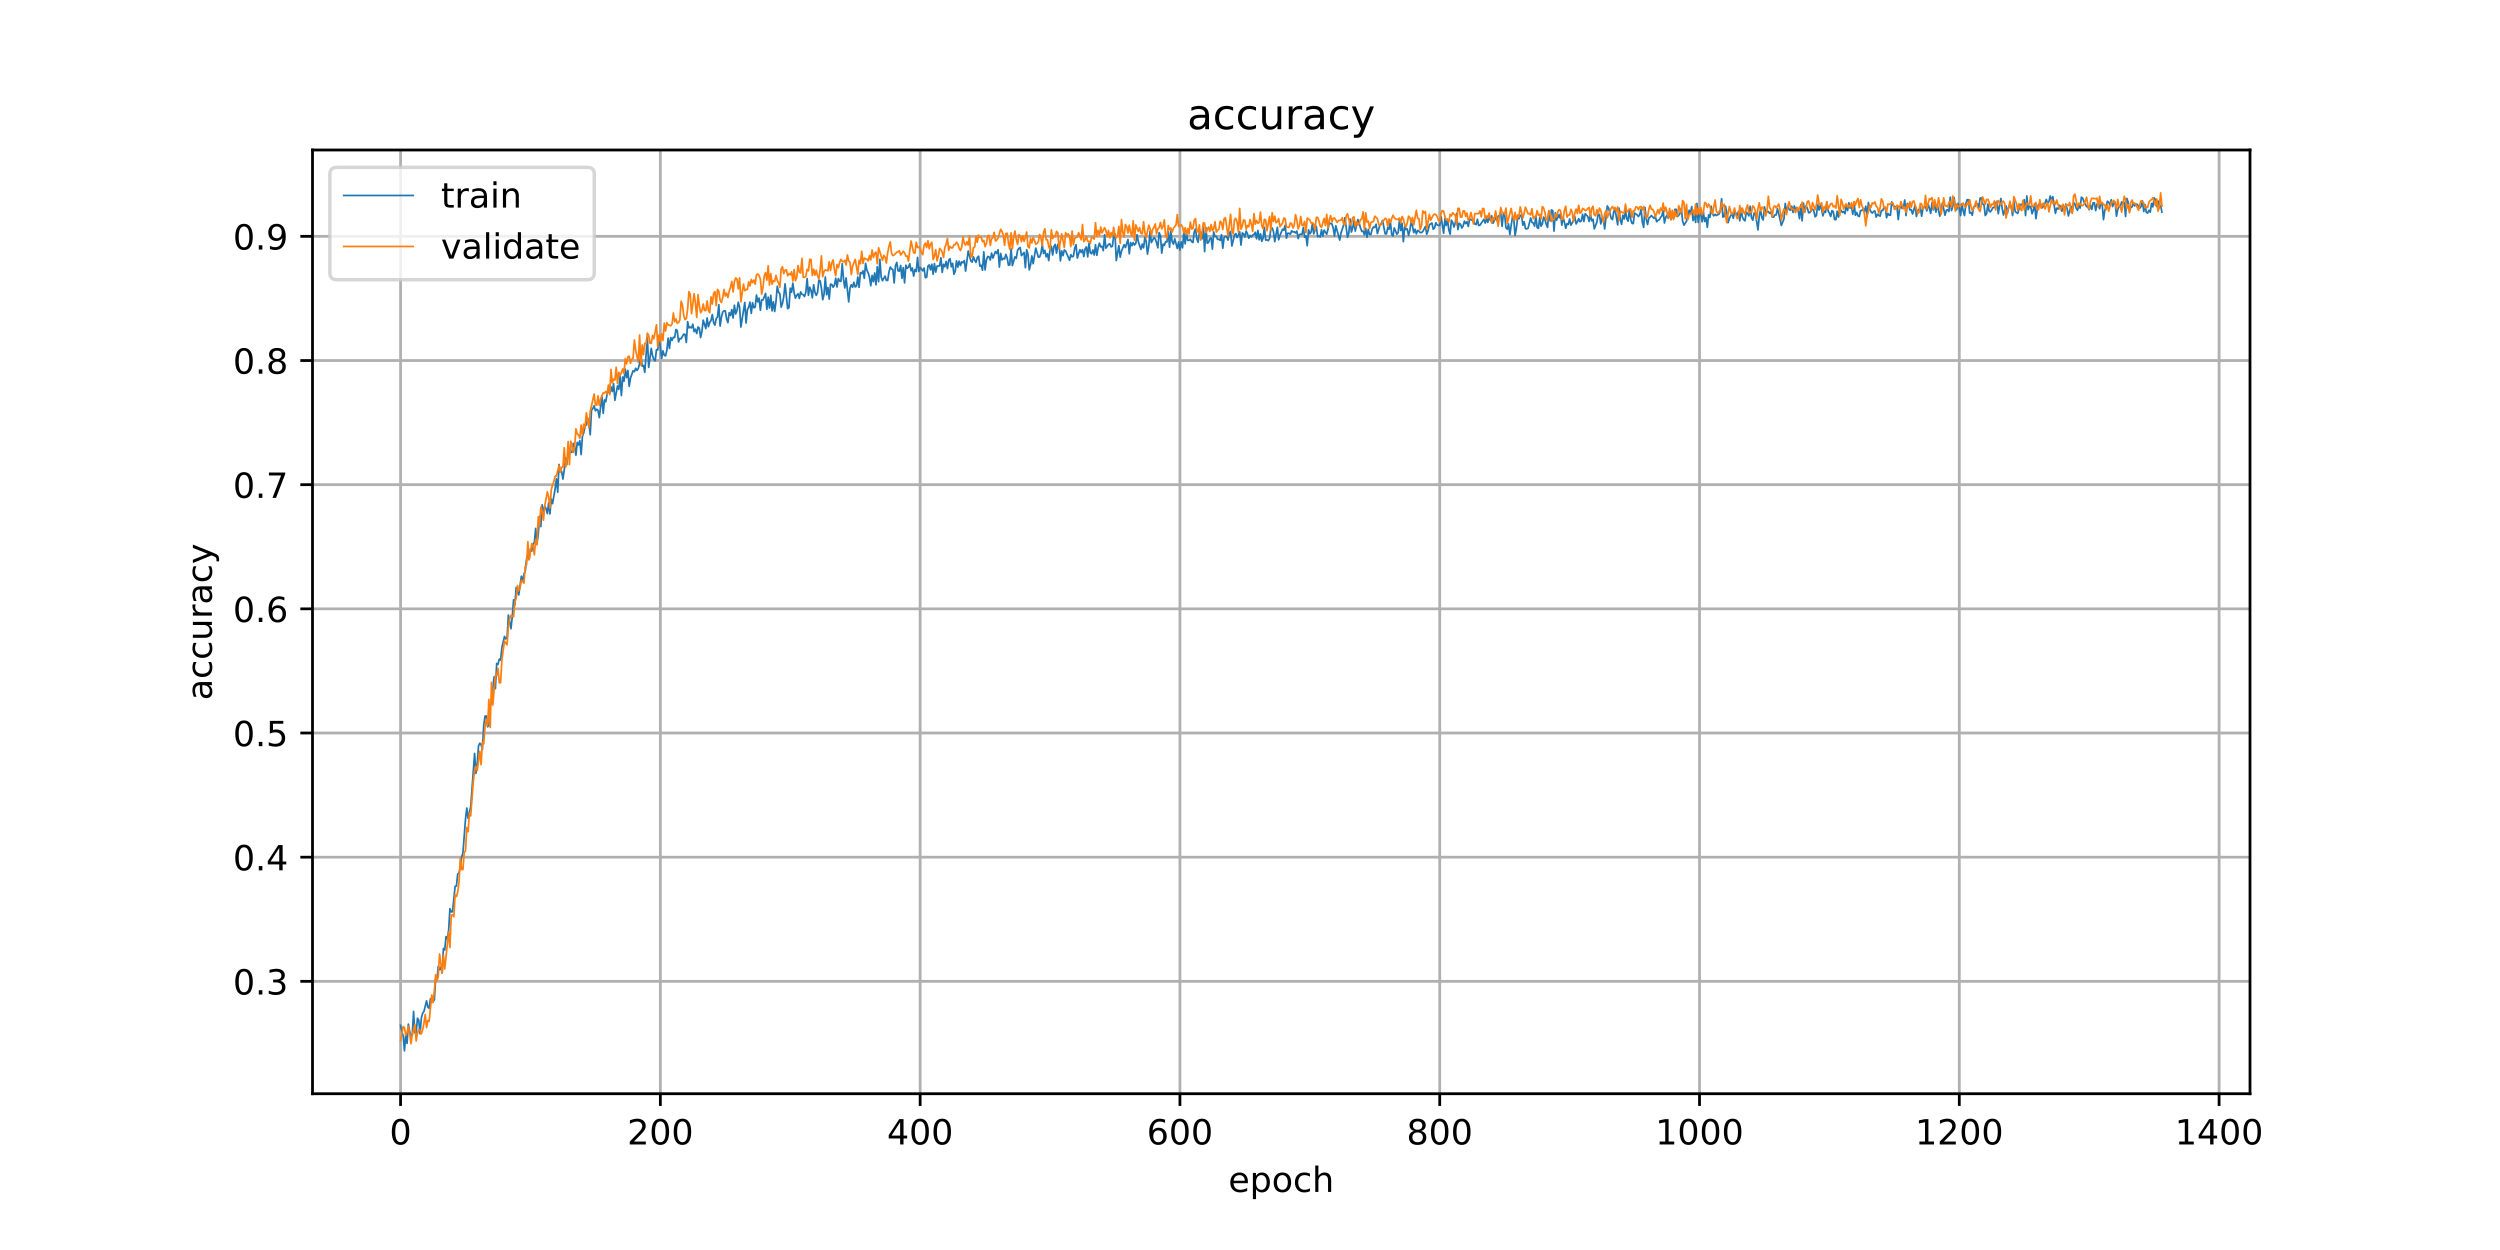 <?xml version="1.0" encoding="utf-8" standalone="no"?>
<!DOCTYPE svg PUBLIC "-//W3C//DTD SVG 1.1//EN"
  "http://www.w3.org/Graphics/SVG/1.1/DTD/svg11.dtd">
<!-- Created with matplotlib (https://matplotlib.org/) -->
<svg height="360pt" version="1.1" viewBox="0 0 720 360" width="720pt" xmlns="http://www.w3.org/2000/svg" xmlns:xlink="http://www.w3.org/1999/xlink">
 <defs>
  <style type="text/css">
*{stroke-linecap:butt;stroke-linejoin:round;}
  </style>
 </defs>
 <g id="figure_1">
  <g id="patch_1">
   <path d="M 0 360 
L 720 360 
L 720 0 
L 0 0 
z
" style="fill:#ffffff;"/>
  </g>
  <g id="axes_1">
   <g id="patch_2">
    <path d="M 90 315 
L 648 315 
L 648 43.2 
L 90 43.2 
z
" style="fill:#ffffff;"/>
   </g>
   <g id="matplotlib.axis_1">
    <g id="xtick_1">
     <g id="line2d_1">
      <path clip-path="url(#p59a962f0c6)" d="M 115.364 315 
L 115.364 43.2 
" style="fill:none;stroke:#b0b0b0;stroke-linecap:square;stroke-width:0.8;"/>
     </g>
     <g id="line2d_2">
      <defs>
       <path d="M 0 0 
L 0 3.5 
" id="m7aaf485ced" style="stroke:#000000;stroke-width:0.8;"/>
      </defs>
      <g>
       <use style="stroke:#000000;stroke-width:0.8;" x="115.364" xlink:href="#m7aaf485ced" y="315"/>
      </g>
     </g>
     <g id="text_1">
      <!-- 0 -->
      <defs>
       <path d="M 31.781 66.406 
Q 24.172 66.406 20.328 58.906 
Q 16.5 51.422 16.5 36.375 
Q 16.5 21.391 20.328 13.891 
Q 24.172 6.391 31.781 6.391 
Q 39.453 6.391 43.281 13.891 
Q 47.125 21.391 47.125 36.375 
Q 47.125 51.422 43.281 58.906 
Q 39.453 66.406 31.781 66.406 
z
M 31.781 74.219 
Q 44.047 74.219 50.516 64.516 
Q 56.984 54.828 56.984 36.375 
Q 56.984 17.969 50.516 8.266 
Q 44.047 -1.422 31.781 -1.422 
Q 19.531 -1.422 13.062 8.266 
Q 6.594 17.969 6.594 36.375 
Q 6.594 54.828 13.062 64.516 
Q 19.531 74.219 31.781 74.219 
z
" id="DejaVuSans-48"/>
      </defs>
      <g transform="translate(112.182 329.598)scale(0.1 -0.1)">
       <use xlink:href="#DejaVuSans-48"/>
      </g>
     </g>
    </g>
    <g id="xtick_2">
     <g id="line2d_3">
      <path clip-path="url(#p59a962f0c6)" d="M 190.183 315 
L 190.183 43.2 
" style="fill:none;stroke:#b0b0b0;stroke-linecap:square;stroke-width:0.8;"/>
     </g>
     <g id="line2d_4">
      <g>
       <use style="stroke:#000000;stroke-width:0.8;" x="190.183" xlink:href="#m7aaf485ced" y="315"/>
      </g>
     </g>
     <g id="text_2">
      <!-- 200 -->
      <defs>
       <path d="M 19.188 8.297 
L 53.609 8.297 
L 53.609 0 
L 7.328 0 
L 7.328 8.297 
Q 12.938 14.109 22.625 23.891 
Q 32.328 33.688 34.812 36.531 
Q 39.547 41.844 41.422 45.531 
Q 43.312 49.219 43.312 52.781 
Q 43.312 58.594 39.234 62.25 
Q 35.156 65.922 28.609 65.922 
Q 23.969 65.922 18.812 64.312 
Q 13.672 62.703 7.812 59.422 
L 7.812 69.391 
Q 13.766 71.781 18.938 73 
Q 24.125 74.219 28.422 74.219 
Q 39.75 74.219 46.484 68.547 
Q 53.219 62.891 53.219 53.422 
Q 53.219 48.922 51.531 44.891 
Q 49.859 40.875 45.406 35.406 
Q 44.188 33.984 37.641 27.219 
Q 31.109 20.453 19.188 8.297 
z
" id="DejaVuSans-50"/>
      </defs>
      <g transform="translate(180.639 329.598)scale(0.1 -0.1)">
       <use xlink:href="#DejaVuSans-50"/>
       <use x="63.623" xlink:href="#DejaVuSans-48"/>
       <use x="127.246" xlink:href="#DejaVuSans-48"/>
      </g>
     </g>
    </g>
    <g id="xtick_3">
     <g id="line2d_5">
      <path clip-path="url(#p59a962f0c6)" d="M 265.002 315 
L 265.002 43.2 
" style="fill:none;stroke:#b0b0b0;stroke-linecap:square;stroke-width:0.8;"/>
     </g>
     <g id="line2d_6">
      <g>
       <use style="stroke:#000000;stroke-width:0.8;" x="265.002" xlink:href="#m7aaf485ced" y="315"/>
      </g>
     </g>
     <g id="text_3">
      <!-- 400 -->
      <defs>
       <path d="M 37.797 64.312 
L 12.891 25.391 
L 37.797 25.391 
z
M 35.203 72.906 
L 47.609 72.906 
L 47.609 25.391 
L 58.016 25.391 
L 58.016 17.188 
L 47.609 17.188 
L 47.609 0 
L 37.797 0 
L 37.797 17.188 
L 4.891 17.188 
L 4.891 26.703 
z
" id="DejaVuSans-52"/>
      </defs>
      <g transform="translate(255.458 329.598)scale(0.1 -0.1)">
       <use xlink:href="#DejaVuSans-52"/>
       <use x="63.623" xlink:href="#DejaVuSans-48"/>
       <use x="127.246" xlink:href="#DejaVuSans-48"/>
      </g>
     </g>
    </g>
    <g id="xtick_4">
     <g id="line2d_7">
      <path clip-path="url(#p59a962f0c6)" d="M 339.821 315 
L 339.821 43.2 
" style="fill:none;stroke:#b0b0b0;stroke-linecap:square;stroke-width:0.8;"/>
     </g>
     <g id="line2d_8">
      <g>
       <use style="stroke:#000000;stroke-width:0.8;" x="339.821" xlink:href="#m7aaf485ced" y="315"/>
      </g>
     </g>
     <g id="text_4">
      <!-- 600 -->
      <defs>
       <path d="M 33.016 40.375 
Q 26.375 40.375 22.484 35.828 
Q 18.609 31.297 18.609 23.391 
Q 18.609 15.531 22.484 10.953 
Q 26.375 6.391 33.016 6.391 
Q 39.656 6.391 43.531 10.953 
Q 47.406 15.531 47.406 23.391 
Q 47.406 31.297 43.531 35.828 
Q 39.656 40.375 33.016 40.375 
z
M 52.594 71.297 
L 52.594 62.312 
Q 48.875 64.062 45.094 64.984 
Q 41.312 65.922 37.594 65.922 
Q 27.828 65.922 22.672 59.328 
Q 17.531 52.734 16.797 39.406 
Q 19.672 43.656 24.016 45.922 
Q 28.375 48.188 33.594 48.188 
Q 44.578 48.188 50.953 41.516 
Q 57.328 34.859 57.328 23.391 
Q 57.328 12.156 50.688 5.359 
Q 44.047 -1.422 33.016 -1.422 
Q 20.359 -1.422 13.672 8.266 
Q 6.984 17.969 6.984 36.375 
Q 6.984 53.656 15.188 63.938 
Q 23.391 74.219 37.203 74.219 
Q 40.922 74.219 44.703 73.484 
Q 48.484 72.75 52.594 71.297 
z
" id="DejaVuSans-54"/>
      </defs>
      <g transform="translate(330.277 329.598)scale(0.1 -0.1)">
       <use xlink:href="#DejaVuSans-54"/>
       <use x="63.623" xlink:href="#DejaVuSans-48"/>
       <use x="127.246" xlink:href="#DejaVuSans-48"/>
      </g>
     </g>
    </g>
    <g id="xtick_5">
     <g id="line2d_9">
      <path clip-path="url(#p59a962f0c6)" d="M 414.64 315 
L 414.64 43.2 
" style="fill:none;stroke:#b0b0b0;stroke-linecap:square;stroke-width:0.8;"/>
     </g>
     <g id="line2d_10">
      <g>
       <use style="stroke:#000000;stroke-width:0.8;" x="414.64" xlink:href="#m7aaf485ced" y="315"/>
      </g>
     </g>
     <g id="text_5">
      <!-- 800 -->
      <defs>
       <path d="M 31.781 34.625 
Q 24.75 34.625 20.719 30.859 
Q 16.703 27.094 16.703 20.516 
Q 16.703 13.922 20.719 10.156 
Q 24.75 6.391 31.781 6.391 
Q 38.812 6.391 42.859 10.172 
Q 46.922 13.969 46.922 20.516 
Q 46.922 27.094 42.891 30.859 
Q 38.875 34.625 31.781 34.625 
z
M 21.922 38.812 
Q 15.578 40.375 12.031 44.719 
Q 8.5 49.078 8.5 55.328 
Q 8.5 64.062 14.719 69.141 
Q 20.953 74.219 31.781 74.219 
Q 42.672 74.219 48.875 69.141 
Q 55.078 64.062 55.078 55.328 
Q 55.078 49.078 51.531 44.719 
Q 48 40.375 41.703 38.812 
Q 48.828 37.156 52.797 32.312 
Q 56.781 27.484 56.781 20.516 
Q 56.781 9.906 50.312 4.234 
Q 43.844 -1.422 31.781 -1.422 
Q 19.734 -1.422 13.25 4.234 
Q 6.781 9.906 6.781 20.516 
Q 6.781 27.484 10.781 32.312 
Q 14.797 37.156 21.922 38.812 
z
M 18.312 54.391 
Q 18.312 48.734 21.844 45.562 
Q 25.391 42.391 31.781 42.391 
Q 38.141 42.391 41.719 45.562 
Q 45.312 48.734 45.312 54.391 
Q 45.312 60.062 41.719 63.234 
Q 38.141 66.406 31.781 66.406 
Q 25.391 66.406 21.844 63.234 
Q 18.312 60.062 18.312 54.391 
z
" id="DejaVuSans-56"/>
      </defs>
      <g transform="translate(405.096 329.598)scale(0.1 -0.1)">
       <use xlink:href="#DejaVuSans-56"/>
       <use x="63.623" xlink:href="#DejaVuSans-48"/>
       <use x="127.246" xlink:href="#DejaVuSans-48"/>
      </g>
     </g>
    </g>
    <g id="xtick_6">
     <g id="line2d_11">
      <path clip-path="url(#p59a962f0c6)" d="M 489.459 315 
L 489.459 43.2 
" style="fill:none;stroke:#b0b0b0;stroke-linecap:square;stroke-width:0.8;"/>
     </g>
     <g id="line2d_12">
      <g>
       <use style="stroke:#000000;stroke-width:0.8;" x="489.459" xlink:href="#m7aaf485ced" y="315"/>
      </g>
     </g>
     <g id="text_6">
      <!-- 1000 -->
      <defs>
       <path d="M 12.406 8.297 
L 28.516 8.297 
L 28.516 63.922 
L 10.984 60.406 
L 10.984 69.391 
L 28.422 72.906 
L 38.281 72.906 
L 38.281 8.297 
L 54.391 8.297 
L 54.391 0 
L 12.406 0 
z
" id="DejaVuSans-49"/>
      </defs>
      <g transform="translate(476.734 329.598)scale(0.1 -0.1)">
       <use xlink:href="#DejaVuSans-49"/>
       <use x="63.623" xlink:href="#DejaVuSans-48"/>
       <use x="127.246" xlink:href="#DejaVuSans-48"/>
       <use x="190.869" xlink:href="#DejaVuSans-48"/>
      </g>
     </g>
    </g>
    <g id="xtick_7">
     <g id="line2d_13">
      <path clip-path="url(#p59a962f0c6)" d="M 564.278 315 
L 564.278 43.2 
" style="fill:none;stroke:#b0b0b0;stroke-linecap:square;stroke-width:0.8;"/>
     </g>
     <g id="line2d_14">
      <g>
       <use style="stroke:#000000;stroke-width:0.8;" x="564.278" xlink:href="#m7aaf485ced" y="315"/>
      </g>
     </g>
     <g id="text_7">
      <!-- 1200 -->
      <g transform="translate(551.553 329.598)scale(0.1 -0.1)">
       <use xlink:href="#DejaVuSans-49"/>
       <use x="63.623" xlink:href="#DejaVuSans-50"/>
       <use x="127.246" xlink:href="#DejaVuSans-48"/>
       <use x="190.869" xlink:href="#DejaVuSans-48"/>
      </g>
     </g>
    </g>
    <g id="xtick_8">
     <g id="line2d_15">
      <path clip-path="url(#p59a962f0c6)" d="M 639.097 315 
L 639.097 43.2 
" style="fill:none;stroke:#b0b0b0;stroke-linecap:square;stroke-width:0.8;"/>
     </g>
     <g id="line2d_16">
      <g>
       <use style="stroke:#000000;stroke-width:0.8;" x="639.097" xlink:href="#m7aaf485ced" y="315"/>
      </g>
     </g>
     <g id="text_8">
      <!-- 1400 -->
      <g transform="translate(626.372 329.598)scale(0.1 -0.1)">
       <use xlink:href="#DejaVuSans-49"/>
       <use x="63.623" xlink:href="#DejaVuSans-52"/>
       <use x="127.246" xlink:href="#DejaVuSans-48"/>
       <use x="190.869" xlink:href="#DejaVuSans-48"/>
      </g>
     </g>
    </g>
    <g id="text_9">
     <!-- epoch -->
     <defs>
      <path d="M 56.203 29.594 
L 56.203 25.203 
L 14.891 25.203 
Q 15.484 15.922 20.484 11.062 
Q 25.484 6.203 34.422 6.203 
Q 39.594 6.203 44.453 7.469 
Q 49.312 8.734 54.109 11.281 
L 54.109 2.781 
Q 49.266 0.734 44.188 -0.344 
Q 39.109 -1.422 33.891 -1.422 
Q 20.797 -1.422 13.156 6.188 
Q 5.516 13.812 5.516 26.812 
Q 5.516 40.234 12.766 48.109 
Q 20.016 56 32.328 56 
Q 43.359 56 49.781 48.891 
Q 56.203 41.797 56.203 29.594 
z
M 47.219 32.234 
Q 47.125 39.594 43.094 43.984 
Q 39.062 48.391 32.422 48.391 
Q 24.906 48.391 20.391 44.141 
Q 15.875 39.891 15.188 32.172 
z
" id="DejaVuSans-101"/>
      <path d="M 18.109 8.203 
L 18.109 -20.797 
L 9.078 -20.797 
L 9.078 54.688 
L 18.109 54.688 
L 18.109 46.391 
Q 20.953 51.266 25.266 53.625 
Q 29.594 56 35.594 56 
Q 45.562 56 51.781 48.094 
Q 58.016 40.188 58.016 27.297 
Q 58.016 14.406 51.781 6.484 
Q 45.562 -1.422 35.594 -1.422 
Q 29.594 -1.422 25.266 0.953 
Q 20.953 3.328 18.109 8.203 
z
M 48.688 27.297 
Q 48.688 37.203 44.609 42.844 
Q 40.531 48.484 33.406 48.484 
Q 26.266 48.484 22.188 42.844 
Q 18.109 37.203 18.109 27.297 
Q 18.109 17.391 22.188 11.75 
Q 26.266 6.109 33.406 6.109 
Q 40.531 6.109 44.609 11.75 
Q 48.688 17.391 48.688 27.297 
z
" id="DejaVuSans-112"/>
      <path d="M 30.609 48.391 
Q 23.391 48.391 19.188 42.75 
Q 14.984 37.109 14.984 27.297 
Q 14.984 17.484 19.156 11.844 
Q 23.344 6.203 30.609 6.203 
Q 37.797 6.203 41.984 11.859 
Q 46.188 17.531 46.188 27.297 
Q 46.188 37.016 41.984 42.703 
Q 37.797 48.391 30.609 48.391 
z
M 30.609 56 
Q 42.328 56 49.016 48.375 
Q 55.719 40.766 55.719 27.297 
Q 55.719 13.875 49.016 6.219 
Q 42.328 -1.422 30.609 -1.422 
Q 18.844 -1.422 12.172 6.219 
Q 5.516 13.875 5.516 27.297 
Q 5.516 40.766 12.172 48.375 
Q 18.844 56 30.609 56 
z
" id="DejaVuSans-111"/>
      <path d="M 48.781 52.594 
L 48.781 44.188 
Q 44.969 46.297 41.141 47.344 
Q 37.312 48.391 33.406 48.391 
Q 24.656 48.391 19.812 42.844 
Q 14.984 37.312 14.984 27.297 
Q 14.984 17.281 19.812 11.734 
Q 24.656 6.203 33.406 6.203 
Q 37.312 6.203 41.141 7.25 
Q 44.969 8.297 48.781 10.406 
L 48.781 2.094 
Q 45.016 0.344 40.984 -0.531 
Q 36.969 -1.422 32.422 -1.422 
Q 20.062 -1.422 12.781 6.344 
Q 5.516 14.109 5.516 27.297 
Q 5.516 40.672 12.859 48.328 
Q 20.219 56 33.016 56 
Q 37.156 56 41.109 55.141 
Q 45.062 54.297 48.781 52.594 
z
" id="DejaVuSans-99"/>
      <path d="M 54.891 33.016 
L 54.891 0 
L 45.906 0 
L 45.906 32.719 
Q 45.906 40.484 42.875 44.328 
Q 39.844 48.188 33.797 48.188 
Q 26.516 48.188 22.312 43.547 
Q 18.109 38.922 18.109 30.906 
L 18.109 0 
L 9.078 0 
L 9.078 75.984 
L 18.109 75.984 
L 18.109 46.188 
Q 21.344 51.125 25.703 53.562 
Q 30.078 56 35.797 56 
Q 45.219 56 50.047 50.172 
Q 54.891 44.344 54.891 33.016 
z
" id="DejaVuSans-104"/>
     </defs>
     <g transform="translate(353.772 343.277)scale(0.1 -0.1)">
      <use xlink:href="#DejaVuSans-101"/>
      <use x="61.523" xlink:href="#DejaVuSans-112"/>
      <use x="125" xlink:href="#DejaVuSans-111"/>
      <use x="186.182" xlink:href="#DejaVuSans-99"/>
      <use x="241.162" xlink:href="#DejaVuSans-104"/>
     </g>
    </g>
   </g>
   <g id="matplotlib.axis_2">
    <g id="ytick_1">
     <g id="line2d_17">
      <path clip-path="url(#p59a962f0c6)" d="M 90 282.621 
L 648 282.621 
" style="fill:none;stroke:#b0b0b0;stroke-linecap:square;stroke-width:0.8;"/>
     </g>
     <g id="line2d_18">
      <defs>
       <path d="M 0 0 
L -3.5 0 
" id="m269a6d6d04" style="stroke:#000000;stroke-width:0.8;"/>
      </defs>
      <g>
       <use style="stroke:#000000;stroke-width:0.8;" x="90" xlink:href="#m269a6d6d04" y="282.621"/>
      </g>
     </g>
     <g id="text_10">
      <!-- 0.3 -->
      <defs>
       <path d="M 10.688 12.406 
L 21 12.406 
L 21 0 
L 10.688 0 
z
" id="DejaVuSans-46"/>
       <path d="M 40.578 39.312 
Q 47.656 37.797 51.625 33 
Q 55.609 28.219 55.609 21.188 
Q 55.609 10.406 48.188 4.484 
Q 40.766 -1.422 27.094 -1.422 
Q 22.516 -1.422 17.656 -0.516 
Q 12.797 0.391 7.625 2.203 
L 7.625 11.719 
Q 11.719 9.328 16.594 8.109 
Q 21.484 6.891 26.812 6.891 
Q 36.078 6.891 40.938 10.547 
Q 45.797 14.203 45.797 21.188 
Q 45.797 27.641 41.281 31.266 
Q 36.766 34.906 28.719 34.906 
L 20.219 34.906 
L 20.219 43.016 
L 29.109 43.016 
Q 36.375 43.016 40.234 45.922 
Q 44.094 48.828 44.094 54.297 
Q 44.094 59.906 40.109 62.906 
Q 36.141 65.922 28.719 65.922 
Q 24.656 65.922 20.016 65.031 
Q 15.375 64.156 9.812 62.312 
L 9.812 71.094 
Q 15.438 72.656 20.344 73.438 
Q 25.25 74.219 29.594 74.219 
Q 40.828 74.219 47.359 69.109 
Q 53.906 64.016 53.906 55.328 
Q 53.906 49.266 50.438 45.094 
Q 46.969 40.922 40.578 39.312 
z
" id="DejaVuSans-51"/>
      </defs>
      <g transform="translate(67.097 286.42)scale(0.1 -0.1)">
       <use xlink:href="#DejaVuSans-48"/>
       <use x="63.623" xlink:href="#DejaVuSans-46"/>
       <use x="95.41" xlink:href="#DejaVuSans-51"/>
      </g>
     </g>
    </g>
    <g id="ytick_2">
     <g id="line2d_19">
      <path clip-path="url(#p59a962f0c6)" d="M 90 246.862 
L 648 246.862 
" style="fill:none;stroke:#b0b0b0;stroke-linecap:square;stroke-width:0.8;"/>
     </g>
     <g id="line2d_20">
      <g>
       <use style="stroke:#000000;stroke-width:0.8;" x="90" xlink:href="#m269a6d6d04" y="246.862"/>
      </g>
     </g>
     <g id="text_11">
      <!-- 0.4 -->
      <g transform="translate(67.097 250.661)scale(0.1 -0.1)">
       <use xlink:href="#DejaVuSans-48"/>
       <use x="63.623" xlink:href="#DejaVuSans-46"/>
       <use x="95.41" xlink:href="#DejaVuSans-52"/>
      </g>
     </g>
    </g>
    <g id="ytick_3">
     <g id="line2d_21">
      <path clip-path="url(#p59a962f0c6)" d="M 90 211.104 
L 648 211.104 
" style="fill:none;stroke:#b0b0b0;stroke-linecap:square;stroke-width:0.8;"/>
     </g>
     <g id="line2d_22">
      <g>
       <use style="stroke:#000000;stroke-width:0.8;" x="90" xlink:href="#m269a6d6d04" y="211.104"/>
      </g>
     </g>
     <g id="text_12">
      <!-- 0.5 -->
      <defs>
       <path d="M 10.797 72.906 
L 49.516 72.906 
L 49.516 64.594 
L 19.828 64.594 
L 19.828 46.734 
Q 21.969 47.469 24.109 47.828 
Q 26.266 48.188 28.422 48.188 
Q 40.625 48.188 47.75 41.5 
Q 54.891 34.812 54.891 23.391 
Q 54.891 11.625 47.562 5.094 
Q 40.234 -1.422 26.906 -1.422 
Q 22.312 -1.422 17.547 -0.641 
Q 12.797 0.141 7.719 1.703 
L 7.719 11.625 
Q 12.109 9.234 16.797 8.062 
Q 21.484 6.891 26.703 6.891 
Q 35.156 6.891 40.078 11.328 
Q 45.016 15.766 45.016 23.391 
Q 45.016 31 40.078 35.438 
Q 35.156 39.891 26.703 39.891 
Q 22.75 39.891 18.812 39.016 
Q 14.891 38.141 10.797 36.281 
z
" id="DejaVuSans-53"/>
      </defs>
      <g transform="translate(67.097 214.903)scale(0.1 -0.1)">
       <use xlink:href="#DejaVuSans-48"/>
       <use x="63.623" xlink:href="#DejaVuSans-46"/>
       <use x="95.41" xlink:href="#DejaVuSans-53"/>
      </g>
     </g>
    </g>
    <g id="ytick_4">
     <g id="line2d_23">
      <path clip-path="url(#p59a962f0c6)" d="M 90 175.345 
L 648 175.345 
" style="fill:none;stroke:#b0b0b0;stroke-linecap:square;stroke-width:0.8;"/>
     </g>
     <g id="line2d_24">
      <g>
       <use style="stroke:#000000;stroke-width:0.8;" x="90" xlink:href="#m269a6d6d04" y="175.345"/>
      </g>
     </g>
     <g id="text_13">
      <!-- 0.6 -->
      <g transform="translate(67.097 179.145)scale(0.1 -0.1)">
       <use xlink:href="#DejaVuSans-48"/>
       <use x="63.623" xlink:href="#DejaVuSans-46"/>
       <use x="95.41" xlink:href="#DejaVuSans-54"/>
      </g>
     </g>
    </g>
    <g id="ytick_5">
     <g id="line2d_25">
      <path clip-path="url(#p59a962f0c6)" d="M 90 139.587 
L 648 139.587 
" style="fill:none;stroke:#b0b0b0;stroke-linecap:square;stroke-width:0.8;"/>
     </g>
     <g id="line2d_26">
      <g>
       <use style="stroke:#000000;stroke-width:0.8;" x="90" xlink:href="#m269a6d6d04" y="139.587"/>
      </g>
     </g>
     <g id="text_14">
      <!-- 0.7 -->
      <defs>
       <path d="M 8.203 72.906 
L 55.078 72.906 
L 55.078 68.703 
L 28.609 0 
L 18.312 0 
L 43.219 64.594 
L 8.203 64.594 
z
" id="DejaVuSans-55"/>
      </defs>
      <g transform="translate(67.097 143.386)scale(0.1 -0.1)">
       <use xlink:href="#DejaVuSans-48"/>
       <use x="63.623" xlink:href="#DejaVuSans-46"/>
       <use x="95.41" xlink:href="#DejaVuSans-55"/>
      </g>
     </g>
    </g>
    <g id="ytick_6">
     <g id="line2d_27">
      <path clip-path="url(#p59a962f0c6)" d="M 90 103.828 
L 648 103.828 
" style="fill:none;stroke:#b0b0b0;stroke-linecap:square;stroke-width:0.8;"/>
     </g>
     <g id="line2d_28">
      <g>
       <use style="stroke:#000000;stroke-width:0.8;" x="90" xlink:href="#m269a6d6d04" y="103.828"/>
      </g>
     </g>
     <g id="text_15">
      <!-- 0.8 -->
      <g transform="translate(67.097 107.628)scale(0.1 -0.1)">
       <use xlink:href="#DejaVuSans-48"/>
       <use x="63.623" xlink:href="#DejaVuSans-46"/>
       <use x="95.41" xlink:href="#DejaVuSans-56"/>
      </g>
     </g>
    </g>
    <g id="ytick_7">
     <g id="line2d_29">
      <path clip-path="url(#p59a962f0c6)" d="M 90 68.07 
L 648 68.07 
" style="fill:none;stroke:#b0b0b0;stroke-linecap:square;stroke-width:0.8;"/>
     </g>
     <g id="line2d_30">
      <g>
       <use style="stroke:#000000;stroke-width:0.8;" x="90" xlink:href="#m269a6d6d04" y="68.07"/>
      </g>
     </g>
     <g id="text_16">
      <!-- 0.9 -->
      <defs>
       <path d="M 10.984 1.516 
L 10.984 10.5 
Q 14.703 8.734 18.5 7.812 
Q 22.312 6.891 25.984 6.891 
Q 35.75 6.891 40.891 13.453 
Q 46.047 20.016 46.781 33.406 
Q 43.953 29.203 39.594 26.953 
Q 35.25 24.703 29.984 24.703 
Q 19.047 24.703 12.672 31.312 
Q 6.297 37.938 6.297 49.422 
Q 6.297 60.641 12.938 67.422 
Q 19.578 74.219 30.609 74.219 
Q 43.266 74.219 49.922 64.516 
Q 56.594 54.828 56.594 36.375 
Q 56.594 19.141 48.406 8.859 
Q 40.234 -1.422 26.422 -1.422 
Q 22.703 -1.422 18.891 -0.688 
Q 15.094 0.047 10.984 1.516 
z
M 30.609 32.422 
Q 37.25 32.422 41.125 36.953 
Q 45.016 41.5 45.016 49.422 
Q 45.016 57.281 41.125 61.844 
Q 37.25 66.406 30.609 66.406 
Q 23.969 66.406 20.094 61.844 
Q 16.219 57.281 16.219 49.422 
Q 16.219 41.5 20.094 36.953 
Q 23.969 32.422 30.609 32.422 
z
" id="DejaVuSans-57"/>
      </defs>
      <g transform="translate(67.097 71.869)scale(0.1 -0.1)">
       <use xlink:href="#DejaVuSans-48"/>
       <use x="63.623" xlink:href="#DejaVuSans-46"/>
       <use x="95.41" xlink:href="#DejaVuSans-57"/>
      </g>
     </g>
    </g>
    <g id="text_17">
     <!-- accuracy -->
     <defs>
      <path d="M 34.281 27.484 
Q 23.391 27.484 19.188 25 
Q 14.984 22.516 14.984 16.5 
Q 14.984 11.719 18.141 8.906 
Q 21.297 6.109 26.703 6.109 
Q 34.188 6.109 38.703 11.406 
Q 43.219 16.703 43.219 25.484 
L 43.219 27.484 
z
M 52.203 31.203 
L 52.203 0 
L 43.219 0 
L 43.219 8.297 
Q 40.141 3.328 35.547 0.953 
Q 30.953 -1.422 24.312 -1.422 
Q 15.922 -1.422 10.953 3.297 
Q 6 8.016 6 15.922 
Q 6 25.141 12.172 29.828 
Q 18.359 34.516 30.609 34.516 
L 43.219 34.516 
L 43.219 35.406 
Q 43.219 41.609 39.141 45 
Q 35.062 48.391 27.688 48.391 
Q 23 48.391 18.547 47.266 
Q 14.109 46.141 10.016 43.891 
L 10.016 52.203 
Q 14.938 54.109 19.578 55.047 
Q 24.219 56 28.609 56 
Q 40.484 56 46.344 49.844 
Q 52.203 43.703 52.203 31.203 
z
" id="DejaVuSans-97"/>
      <path d="M 8.5 21.578 
L 8.5 54.688 
L 17.484 54.688 
L 17.484 21.922 
Q 17.484 14.156 20.5 10.266 
Q 23.531 6.391 29.594 6.391 
Q 36.859 6.391 41.078 11.031 
Q 45.312 15.672 45.312 23.688 
L 45.312 54.688 
L 54.297 54.688 
L 54.297 0 
L 45.312 0 
L 45.312 8.406 
Q 42.047 3.422 37.719 1 
Q 33.406 -1.422 27.688 -1.422 
Q 18.266 -1.422 13.375 4.438 
Q 8.5 10.297 8.5 21.578 
z
M 31.109 56 
z
" id="DejaVuSans-117"/>
      <path d="M 41.109 46.297 
Q 39.594 47.172 37.812 47.578 
Q 36.031 48 33.891 48 
Q 26.266 48 22.188 43.047 
Q 18.109 38.094 18.109 28.812 
L 18.109 0 
L 9.078 0 
L 9.078 54.688 
L 18.109 54.688 
L 18.109 46.188 
Q 20.953 51.172 25.484 53.578 
Q 30.031 56 36.531 56 
Q 37.453 56 38.578 55.875 
Q 39.703 55.766 41.062 55.516 
z
" id="DejaVuSans-114"/>
      <path d="M 32.172 -5.078 
Q 28.375 -14.844 24.75 -17.812 
Q 21.141 -20.797 15.094 -20.797 
L 7.906 -20.797 
L 7.906 -13.281 
L 13.188 -13.281 
Q 16.891 -13.281 18.938 -11.516 
Q 21 -9.766 23.484 -3.219 
L 25.094 0.875 
L 2.984 54.688 
L 12.5 54.688 
L 29.594 11.922 
L 46.688 54.688 
L 56.203 54.688 
z
" id="DejaVuSans-121"/>
     </defs>
     <g transform="translate(61.017 201.659)rotate(-90)scale(0.1 -0.1)">
      <use xlink:href="#DejaVuSans-97"/>
      <use x="61.279" xlink:href="#DejaVuSans-99"/>
      <use x="116.26" xlink:href="#DejaVuSans-99"/>
      <use x="171.24" xlink:href="#DejaVuSans-117"/>
      <use x="234.619" xlink:href="#DejaVuSans-114"/>
      <use x="275.732" xlink:href="#DejaVuSans-97"/>
      <use x="337.012" xlink:href="#DejaVuSans-99"/>
      <use x="391.992" xlink:href="#DejaVuSans-121"/>
     </g>
    </g>
   </g>
   <g id="line2d_31">
    <path clip-path="url(#p59a962f0c6)" d="M 115.364 295.315 
L 115.738 297.192 
L 116.112 298.265 
L 116.486 302.645 
L 116.86 297.907 
L 117.234 300.5 
L 117.608 294.957 
L 117.982 297.013 
L 118.356 298.354 
L 118.73 298.176 
L 119.105 291.292 
L 119.479 297.46 
L 119.853 297.46 
L 120.227 293.259 
L 120.601 293.795 
L 120.975 297.729 
L 121.349 293.169 
L 121.723 291.829 
L 122.097 291.292 
L 122.846 288.253 
L 123.22 290.041 
L 123.594 290.398 
L 123.968 287.627 
L 124.342 288.7 
L 124.716 288.431 
L 125.09 287.984 
L 125.464 281.906 
L 125.838 282.263 
L 126.212 278.33 
L 126.586 279.313 
L 126.961 278.508 
L 127.335 280.207 
L 127.709 273.145 
L 128.083 273.592 
L 128.457 269.748 
L 128.831 270.373 
L 129.205 267.96 
L 129.579 261.702 
L 129.953 262.596 
L 130.327 262.596 
L 131.076 255.266 
L 131.45 255.176 
L 131.824 251.69 
L 132.198 251.421 
L 132.572 249.634 
L 132.946 246.773 
L 133.32 245.7 
L 134.068 235.867 
L 134.442 232.738 
L 134.817 235.688 
L 135.565 232.291 
L 136.687 217.004 
L 137.061 222.725 
L 137.435 219.954 
L 137.809 214.858 
L 138.183 214.054 
L 138.558 214.501 
L 138.932 215.842 
L 139.306 208.958 
L 139.68 206.276 
L 140.054 206.187 
L 140.428 209.316 
L 140.802 208.869 
L 141.176 203.326 
L 141.55 201.807 
L 142.298 194.923 
L 142.673 198.32 
L 143.047 191.079 
L 143.421 191.347 
L 143.795 189.828 
L 144.169 190.096 
L 144.543 186.52 
L 145.291 183.302 
L 145.665 184.017 
L 146.039 183.659 
L 146.414 177.133 
L 147.162 181.067 
L 147.536 177.58 
L 147.91 172.753 
L 148.284 174.183 
L 148.658 169.177 
L 149.032 170.607 
L 149.406 171.323 
L 150.154 165.959 
L 150.529 167.389 
L 150.903 165.333 
L 151.277 164.439 
L 151.651 161.042 
L 152.025 159.79 
L 152.399 161.131 
L 152.773 158.092 
L 153.147 158.718 
L 153.521 156.662 
L 153.895 156.215 
L 154.27 152.192 
L 154.644 156.483 
L 155.018 153.89 
L 155.392 148.705 
L 155.766 151.655 
L 156.14 145.398 
L 156.514 147.722 
L 156.888 145.845 
L 157.262 146.47 
L 157.636 147.901 
L 158.01 144.772 
L 158.385 147.99 
L 158.759 143.699 
L 159.133 145.04 
L 159.881 140.749 
L 160.255 137.888 
L 160.629 141.732 
L 161.003 133.776 
L 161.377 135.922 
L 161.751 135.743 
L 162.126 137.978 
L 162.5 135.385 
L 162.874 131.809 
L 163.248 133.776 
L 163.622 130.737 
L 163.996 129.128 
L 164.37 130.29 
L 164.744 130.2 
L 165.118 127.697 
L 165.492 128.591 
L 165.866 131.094 
L 166.241 127.429 
L 166.615 128.144 
L 166.989 126.893 
L 167.363 130.915 
L 167.737 125.641 
L 168.111 124.658 
L 168.485 122.691 
L 168.859 122.423 
L 169.233 120.456 
L 169.607 121.618 
L 169.981 125.194 
L 170.356 118.132 
L 170.73 117.685 
L 171.104 116.88 
L 171.478 118.311 
L 171.852 117.864 
L 172.226 118.132 
L 172.6 120.277 
L 173.348 114.02 
L 173.722 119.026 
L 174.097 115.182 
L 174.471 115.718 
L 174.845 113.483 
L 175.219 112.321 
L 175.593 113.215 
L 175.967 111.427 
L 176.341 112.768 
L 176.715 110.533 
L 177.089 115.271 
L 177.837 111.159 
L 178.212 112.142 
L 178.586 108.477 
L 178.96 113.93 
L 179.334 108.566 
L 179.708 109.818 
L 180.082 106.332 
L 180.456 108.745 
L 180.83 106.689 
L 181.204 111.248 
L 181.578 108.924 
L 182.327 106.779 
L 182.701 107.047 
L 183.075 106.063 
L 183.449 106.689 
L 183.823 106.153 
L 184.197 104.722 
L 184.571 102.398 
L 184.945 105.438 
L 185.319 105.259 
L 185.693 107.226 
L 186.442 97.213 
L 186.816 105.795 
L 187.564 100.342 
L 187.938 102.488 
L 188.312 103.56 
L 188.686 103.918 
L 189.06 100.7 
L 189.434 100.789 
L 189.809 96.856 
L 190.557 103.203 
L 190.931 101.057 
L 191.305 102.309 
L 191.679 102.488 
L 192.053 100.878 
L 192.427 97.392 
L 192.801 100.342 
L 193.175 97.213 
L 193.549 98.018 
L 193.924 97.124 
L 194.298 97.213 
L 194.672 94.889 
L 195.046 95.246 
L 195.42 98.465 
L 195.794 97.481 
L 196.168 97.571 
L 196.916 96.23 
L 197.29 96.319 
L 197.665 98.643 
L 198.039 92.654 
L 198.413 94.442 
L 198.787 94.174 
L 199.161 94.442 
L 199.535 93.369 
L 199.909 95.515 
L 200.283 94.799 
L 200.657 96.051 
L 201.031 94.174 
L 201.405 94.531 
L 201.78 97.213 
L 202.154 95.425 
L 202.528 92.207 
L 203.276 94.621 
L 203.65 91.581 
L 204.024 94.084 
L 204.398 92.833 
L 204.772 92.296 
L 205.146 90.598 
L 205.521 92.922 
L 205.895 93.637 
L 206.269 91.76 
L 206.643 91.313 
L 207.017 87.737 
L 207.391 93.905 
L 207.765 91.402 
L 208.139 89.883 
L 208.513 89.525 
L 208.887 89.525 
L 209.261 91.849 
L 209.636 92.922 
L 210.01 90.061 
L 210.384 90.866 
L 210.758 89.167 
L 211.132 91.581 
L 211.506 87.916 
L 211.88 90.419 
L 212.254 89.436 
L 212.628 87.022 
L 213.002 88.542 
L 213.377 94.174 
L 214.499 87.111 
L 214.873 93.012 
L 215.247 89.167 
L 215.621 88.452 
L 215.995 87.022 
L 216.369 90.24 
L 216.743 87.201 
L 217.117 88.631 
L 217.492 88.452 
L 217.866 84.966 
L 218.24 86.933 
L 218.614 85.86 
L 218.988 89.346 
L 219.362 86.396 
L 219.736 86.396 
L 220.484 84.519 
L 220.858 89.078 
L 221.233 85.592 
L 221.607 88.721 
L 221.981 85.055 
L 222.355 89.525 
L 222.729 86.933 
L 223.103 89.704 
L 223.477 86.933 
L 223.851 82.463 
L 224.225 84.161 
L 224.599 84.608 
L 224.973 88.452 
L 225.348 87.38 
L 225.722 85.413 
L 226.096 81.748 
L 226.844 88.899 
L 227.218 88.631 
L 227.592 82.999 
L 227.966 84.161 
L 228.34 81.569 
L 228.714 84.34 
L 229.088 85.86 
L 229.463 85.055 
L 229.837 84.608 
L 230.211 85.949 
L 230.585 84.072 
L 230.959 84.787 
L 231.333 84.876 
L 231.707 85.413 
L 232.081 84.161 
L 232.455 80.228 
L 232.829 85.055 
L 233.204 82.731 
L 233.578 83.625 
L 233.952 85.77 
L 234.326 82.016 
L 234.7 84.161 
L 235.074 85.055 
L 235.448 84.251 
L 235.822 80.675 
L 236.196 80.854 
L 236.57 82.999 
L 236.944 86.307 
L 237.319 84.787 
L 237.693 79.781 
L 238.067 84.876 
L 238.441 82.82 
L 238.815 86.128 
L 239.189 81.837 
L 239.563 81.926 
L 239.937 82.731 
L 240.311 82.105 
L 240.685 80.138 
L 241.06 82.642 
L 241.434 80.228 
L 241.808 80.943 
L 242.182 81.032 
L 242.556 75.937 
L 242.93 80.407 
L 243.304 82.91 
L 243.678 80.049 
L 244.426 86.933 
L 244.8 82.91 
L 245.175 82.016 
L 245.549 82.731 
L 245.923 81.301 
L 246.297 82.642 
L 246.671 82.373 
L 247.045 79.781 
L 247.419 82.731 
L 247.793 78.529 
L 248.167 78.798 
L 248.541 77.993 
L 248.916 80.138 
L 249.29 75.847 
L 249.664 77.814 
L 250.038 78.619 
L 250.412 79.87 
L 250.786 82.284 
L 251.16 79.334 
L 251.534 81.122 
L 251.908 78.619 
L 252.282 82.016 
L 252.656 76.831 
L 253.031 81.122 
L 253.405 74.685 
L 253.779 79.781 
L 254.153 80.854 
L 254.901 79.513 
L 255.275 80.764 
L 255.649 80.764 
L 256.023 78.351 
L 256.397 76.92 
L 256.772 77.457 
L 257.146 77.635 
L 257.52 81.479 
L 257.894 76.563 
L 258.268 75.579 
L 258.642 77.993 
L 259.016 78.082 
L 259.39 76.473 
L 259.764 80.138 
L 260.138 77.099 
L 260.512 81.479 
L 260.887 76.384 
L 261.261 77.278 
L 261.635 76.92 
L 262.009 75.937 
L 262.383 77.993 
L 262.757 77.188 
L 263.131 79.513 
L 263.505 77.635 
L 263.879 78.172 
L 264.253 74.149 
L 264.628 78.172 
L 265.002 77.01 
L 265.75 77.993 
L 266.124 77.188 
L 266.498 79.96 
L 266.872 79.87 
L 267.246 76.652 
L 267.62 76.294 
L 267.994 77.725 
L 268.368 76.116 
L 268.743 78.976 
L 269.117 75.937 
L 269.491 78.351 
L 269.865 76.652 
L 270.613 76.563 
L 270.987 74.238 
L 271.361 78.44 
L 271.735 76.116 
L 272.109 76.831 
L 272.484 75.311 
L 272.858 77.367 
L 273.232 74.954 
L 273.606 74.507 
L 273.98 76.831 
L 274.354 75.847 
L 274.728 78.976 
L 275.102 78.172 
L 275.476 75.132 
L 275.85 76.92 
L 276.224 75.222 
L 276.599 76.473 
L 276.973 75.4 
L 277.347 75.669 
L 277.721 75.043 
L 278.095 78.082 
L 278.843 72.272 
L 279.591 75.132 
L 279.965 75.49 
L 280.34 73.97 
L 280.714 74.954 
L 281.088 75.579 
L 281.462 74.149 
L 281.836 73.791 
L 282.21 76.652 
L 282.584 76.384 
L 282.958 77.814 
L 283.332 72.54 
L 283.706 77.725 
L 284.08 74.864 
L 284.455 73.881 
L 284.829 73.97 
L 285.203 74.864 
L 285.577 72.897 
L 285.951 74.328 
L 286.699 72.45 
L 287.073 72.987 
L 287.447 71.914 
L 287.821 76.92 
L 288.195 72.987 
L 288.57 74.864 
L 288.944 74.417 
L 289.318 74.596 
L 289.692 73.255 
L 290.066 74.328 
L 290.44 76.384 
L 290.814 76.294 
L 291.188 71.646 
L 291.562 76.473 
L 292.311 73.97 
L 292.685 74.417 
L 293.059 72.093 
L 293.433 71.556 
L 293.807 71.288 
L 294.181 73.613 
L 294.929 72.719 
L 295.303 77.099 
L 295.677 71.914 
L 296.051 73.255 
L 296.426 77.725 
L 296.8 76.205 
L 297.174 73.702 
L 297.548 75.937 
L 298.296 71.467 
L 299.044 74.06 
L 299.418 73.97 
L 299.792 72.987 
L 300.167 70.484 
L 300.541 72.987 
L 300.915 72.093 
L 301.289 73.97 
L 301.663 73.076 
L 302.037 75.043 
L 302.411 71.825 
L 302.785 70.931 
L 303.159 73.434 
L 303.533 71.02 
L 303.907 70.394 
L 304.282 72.897 
L 304.656 70.394 
L 305.03 70.573 
L 305.404 75.132 
L 305.778 72.272 
L 306.152 73.613 
L 306.526 72.003 
L 306.9 72.272 
L 308.023 74.954 
L 308.397 73.344 
L 308.771 73.97 
L 309.145 73.791 
L 309.519 71.467 
L 309.893 70.484 
L 310.267 74.328 
L 311.015 71.914 
L 311.389 72.719 
L 311.763 71.914 
L 312.138 73.881 
L 312.512 71.646 
L 312.886 71.109 
L 313.26 73.97 
L 313.634 70.037 
L 314.008 72.808 
L 314.382 73.076 
L 314.756 72.003 
L 315.13 73.434 
L 315.504 70.484 
L 315.879 73.523 
L 316.253 71.378 
L 316.627 70.037 
L 317.001 71.109 
L 317.375 70.931 
L 317.749 72.182 
L 318.123 67.623 
L 318.497 71.467 
L 319.245 70.394 
L 319.619 70.216 
L 319.994 71.109 
L 320.368 70.931 
L 320.742 67.891 
L 321.116 67.355 
L 321.49 75.043 
L 322.238 70.752 
L 322.612 74.06 
L 322.986 72.361 
L 323.735 70.484 
L 324.109 71.288 
L 324.857 68.964 
L 325.231 73.076 
L 325.605 69.858 
L 325.979 70.752 
L 326.353 69.858 
L 326.727 70.573 
L 327.101 70.126 
L 327.475 67.623 
L 327.85 69.679 
L 328.598 71.825 
L 328.972 70.305 
L 329.346 71.378 
L 329.72 68.338 
L 330.094 69.5 
L 330.468 73.166 
L 330.842 70.931 
L 331.216 66.64 
L 331.591 69.858 
L 332.339 68.428 
L 332.713 68.785 
L 333.087 69.858 
L 333.461 71.378 
L 333.835 66.997 
L 334.209 67.891 
L 334.583 72.897 
L 334.957 70.305 
L 335.331 70.662 
L 335.706 69.59 
L 336.08 69.679 
L 336.454 66.729 
L 336.828 71.199 
L 337.202 66.55 
L 337.576 69.59 
L 337.95 70.305 
L 338.324 68.785 
L 339.072 71.556 
L 339.447 69.679 
L 339.821 72.003 
L 340.195 69.679 
L 340.569 71.378 
L 340.943 66.818 
L 341.317 70.216 
L 341.691 66.997 
L 342.065 69.232 
L 342.439 69.232 
L 342.813 68.875 
L 343.187 69.59 
L 343.562 69.858 
L 343.936 66.818 
L 344.31 65.924 
L 344.684 68.785 
L 345.058 69.769 
L 345.432 66.997 
L 345.806 66.818 
L 346.18 68.785 
L 346.554 65.388 
L 346.928 72.45 
L 347.302 65.567 
L 347.677 70.037 
L 348.051 69.858 
L 348.425 68.696 
L 348.799 68.517 
L 349.173 71.735 
L 349.547 66.818 
L 349.921 68.07 
L 350.295 68.07 
L 350.669 68.964 
L 351.043 68.875 
L 351.418 69.232 
L 351.792 67.623 
L 352.166 71.467 
L 352.54 68.428 
L 352.914 68.07 
L 353.288 68.159 
L 353.662 69.143 
L 354.036 67.176 
L 354.41 66.64 
L 354.784 70.841 
L 355.533 67.712 
L 355.907 67.265 
L 356.281 68.428 
L 356.655 67.712 
L 357.029 66.729 
L 357.403 70.573 
L 357.777 67.087 
L 358.151 67.355 
L 358.525 68.249 
L 358.899 66.55 
L 359.274 67.355 
L 359.648 68.606 
L 360.022 67.802 
L 360.396 68.249 
L 360.77 67.712 
L 361.144 67.534 
L 361.518 66.908 
L 361.892 68.785 
L 362.266 66.371 
L 362.64 69.053 
L 363.014 67.355 
L 363.389 69.5 
L 363.763 68.606 
L 364.137 65.478 
L 364.511 69.143 
L 364.885 69.053 
L 365.259 69.322 
L 365.633 68.696 
L 366.007 65.835 
L 366.381 65.656 
L 366.755 66.64 
L 367.13 69.59 
L 367.878 65.478 
L 368.252 69.053 
L 368.626 67.802 
L 369.374 66.014 
L 369.748 66.282 
L 370.122 64.852 
L 370.496 68.606 
L 370.87 67.176 
L 371.245 67.176 
L 371.619 67.444 
L 371.993 66.461 
L 372.367 66.818 
L 372.741 66.729 
L 373.115 67.087 
L 373.489 66.55 
L 373.863 68.696 
L 374.237 67.534 
L 374.611 67.444 
L 374.986 67.534 
L 375.36 65.478 
L 375.734 68.338 
L 376.108 67.891 
L 376.482 70.752 
L 376.856 66.193 
L 377.23 67.355 
L 377.604 66.818 
L 377.978 64.405 
L 378.352 67.355 
L 379.101 65.209 
L 379.475 68.159 
L 379.849 67.981 
L 380.223 68.249 
L 380.597 66.193 
L 380.971 67.981 
L 381.345 66.282 
L 382.093 67.444 
L 382.467 66.014 
L 382.842 64.137 
L 383.216 64.405 
L 383.59 64.494 
L 383.964 65.656 
L 384.338 67.981 
L 384.712 65.031 
L 385.834 69.143 
L 386.208 67.087 
L 386.957 64.852 
L 387.331 62.706 
L 388.079 68.338 
L 388.453 67.176 
L 388.827 63.064 
L 389.201 66.818 
L 389.575 65.656 
L 389.949 63.6 
L 390.323 66.55 
L 390.698 64.584 
L 391.072 63.243 
L 391.446 64.226 
L 391.82 65.656 
L 392.194 66.64 
L 392.568 66.55 
L 392.942 67.623 
L 393.316 65.746 
L 393.69 68.338 
L 394.064 66.103 
L 394.438 67.534 
L 394.813 67.534 
L 395.187 66.014 
L 395.561 65.388 
L 395.935 65.478 
L 396.309 64.584 
L 396.683 67.265 
L 397.431 64.762 
L 397.805 64.405 
L 398.179 63.511 
L 398.928 67.355 
L 399.302 67.355 
L 399.676 65.567 
L 400.05 66.014 
L 400.424 63.779 
L 400.798 67.444 
L 401.172 67.981 
L 401.546 65.656 
L 402.294 67.444 
L 402.669 66.997 
L 403.043 63.332 
L 403.417 66.371 
L 403.791 64.315 
L 404.165 69.59 
L 404.539 65.388 
L 404.913 66.103 
L 405.287 65.924 
L 405.661 67.802 
L 406.035 66.371 
L 406.409 63.69 
L 406.784 65.031 
L 407.158 66.997 
L 407.532 66.014 
L 407.906 67.355 
L 408.28 66.371 
L 408.654 66.55 
L 409.028 66.997 
L 409.402 66.997 
L 409.776 66.64 
L 410.525 65.209 
L 410.899 67.444 
L 411.273 66.461 
L 411.647 64.762 
L 412.395 64.226 
L 412.769 66.014 
L 413.143 65.656 
L 413.517 64.137 
L 413.891 64.762 
L 414.265 64.941 
L 414.64 64.941 
L 415.014 62.349 
L 415.762 67.176 
L 416.136 62.974 
L 416.51 64.941 
L 416.884 63.153 
L 417.258 66.193 
L 417.632 67.444 
L 418.006 63.421 
L 418.381 64.047 
L 418.755 65.388 
L 419.129 64.137 
L 419.503 61.455 
L 419.877 66.103 
L 420.251 64.315 
L 420.625 64.584 
L 420.999 65.656 
L 421.373 65.12 
L 421.747 63.69 
L 422.121 64.405 
L 422.496 63.868 
L 422.87 65.209 
L 423.244 63.064 
L 424.366 63.6 
L 424.74 64.494 
L 425.114 64.673 
L 425.488 63.153 
L 425.862 64.941 
L 426.237 64.852 
L 427.359 63.153 
L 427.733 64.226 
L 428.107 62.974 
L 428.481 64.047 
L 428.855 62.349 
L 429.229 63.511 
L 429.603 62.17 
L 429.977 64.315 
L 430.726 62.706 
L 431.1 63.511 
L 431.474 62.259 
L 431.848 62.08 
L 432.222 61.455 
L 432.596 65.209 
L 432.97 61.544 
L 433.344 61.902 
L 433.718 65.567 
L 434.093 66.014 
L 434.467 64.494 
L 434.841 67.534 
L 435.589 62.438 
L 435.963 63.064 
L 436.337 67.802 
L 436.711 65.746 
L 437.085 62.796 
L 437.459 62.974 
L 437.833 62.08 
L 438.208 61.902 
L 438.582 64.852 
L 438.956 63.868 
L 439.33 65.835 
L 439.704 65.924 
L 440.078 65.746 
L 440.826 62.796 
L 441.2 64.047 
L 441.574 64.226 
L 441.949 65.12 
L 442.323 62.17 
L 442.697 65.567 
L 443.071 65.746 
L 443.445 62.617 
L 443.819 65.12 
L 444.193 64.494 
L 444.567 62.527 
L 444.941 63.243 
L 445.315 64.584 
L 445.689 65.478 
L 446.064 60.829 
L 446.438 63.6 
L 446.812 60.471 
L 447.186 60.65 
L 447.56 66.55 
L 447.934 61.276 
L 448.308 63.421 
L 448.682 61.812 
L 449.056 62.706 
L 449.43 61.455 
L 449.805 64.852 
L 450.179 62.617 
L 450.553 63.958 
L 450.927 65.746 
L 451.301 64.405 
L 451.675 64.673 
L 452.049 63.064 
L 452.423 64.852 
L 453.171 63.511 
L 453.545 62.438 
L 453.92 64.494 
L 454.294 63.868 
L 454.668 62.974 
L 455.042 63.868 
L 455.416 63.6 
L 455.79 61.723 
L 456.164 63.779 
L 456.538 61.544 
L 457.286 62.349 
L 457.66 63.779 
L 458.035 61.723 
L 458.409 63.6 
L 458.783 63.153 
L 459.157 65.924 
L 459.905 63.958 
L 460.279 61.633 
L 460.653 61.812 
L 461.027 64.494 
L 461.401 62.706 
L 461.776 63.243 
L 462.15 65.924 
L 462.898 59.309 
L 463.272 59.935 
L 464.02 62.885 
L 464.394 63.243 
L 464.768 60.918 
L 465.142 60.382 
L 465.891 64.762 
L 466.265 59.935 
L 466.639 63.243 
L 467.013 64.584 
L 467.387 61.991 
L 467.761 63.064 
L 468.135 60.65 
L 468.509 62.974 
L 468.883 63.69 
L 469.257 60.471 
L 469.632 63.153 
L 470.006 64.315 
L 470.38 64.405 
L 470.754 61.365 
L 471.502 61.902 
L 471.876 62.349 
L 472.25 61.812 
L 472.624 60.203 
L 472.998 64.047 
L 473.372 65.478 
L 473.747 59.756 
L 474.121 63.064 
L 474.495 64.673 
L 474.869 62.796 
L 475.243 62.527 
L 475.617 62.08 
L 476.365 62.885 
L 476.739 62.349 
L 477.113 63.868 
L 477.488 63.421 
L 477.862 63.332 
L 478.236 62.617 
L 478.61 62.17 
L 478.984 60.65 
L 479.358 64.226 
L 479.732 62.617 
L 480.106 61.991 
L 480.48 62.885 
L 480.854 60.829 
L 481.228 63.243 
L 481.603 61.544 
L 481.977 62.885 
L 482.351 60.293 
L 482.725 60.293 
L 483.099 62.349 
L 483.473 61.991 
L 483.847 61.455 
L 484.221 59.935 
L 484.595 63.69 
L 484.969 64.852 
L 485.718 63.69 
L 486.466 60.561 
L 486.84 61.544 
L 487.214 59.488 
L 487.588 63.511 
L 487.962 61.723 
L 488.336 64.047 
L 488.71 58.594 
L 489.084 64.047 
L 489.459 61.544 
L 489.833 61.455 
L 490.207 63.868 
L 490.581 61.097 
L 490.955 63.779 
L 491.329 62.706 
L 491.703 65.478 
L 492.077 61.902 
L 492.451 62.617 
L 492.825 59.399 
L 493.2 61.633 
L 493.574 62.17 
L 493.948 61.723 
L 494.322 62.08 
L 495.07 61.633 
L 495.444 60.561 
L 495.818 57.253 
L 496.192 62.527 
L 496.566 62.349 
L 496.94 59.399 
L 497.315 61.187 
L 497.689 64.137 
L 498.063 62.885 
L 498.811 61.365 
L 499.185 62.885 
L 499.559 61.008 
L 499.933 61.365 
L 500.307 62.17 
L 500.681 60.918 
L 501.056 63.6 
L 501.43 60.024 
L 501.804 62.527 
L 502.178 63.243 
L 502.552 63.6 
L 502.926 61.097 
L 503.3 61.455 
L 503.674 62.17 
L 504.048 59.399 
L 504.422 62.706 
L 504.796 63.421 
L 505.171 61.365 
L 505.545 61.455 
L 506.293 66.193 
L 506.667 62.259 
L 507.041 60.471 
L 507.415 62.706 
L 507.789 63.332 
L 508.163 59.577 
L 508.537 61.187 
L 509.286 60.918 
L 509.66 61.455 
L 510.034 61.097 
L 510.408 62.527 
L 510.782 62.527 
L 511.156 61.902 
L 511.53 61.902 
L 511.904 60.114 
L 512.278 61.544 
L 513.027 64.941 
L 513.775 63.064 
L 514.149 58.594 
L 514.523 60.918 
L 514.897 59.488 
L 515.271 60.293 
L 515.645 60.561 
L 516.019 59.399 
L 516.393 61.187 
L 516.767 59.309 
L 517.142 60.471 
L 517.516 59.756 
L 517.89 60.74 
L 518.264 62.974 
L 518.638 58.952 
L 519.012 63.6 
L 519.386 58.505 
L 519.76 61.097 
L 520.134 59.309 
L 520.508 59.935 
L 520.883 61.276 
L 521.257 61.187 
L 521.631 60.382 
L 522.005 60.203 
L 522.379 60.74 
L 522.753 62.438 
L 523.127 62.08 
L 523.501 58.862 
L 523.875 60.471 
L 524.249 59.13 
L 524.623 60.293 
L 524.998 62.17 
L 525.372 60.829 
L 525.746 61.187 
L 526.12 58.147 
L 526.494 60.74 
L 526.868 61.365 
L 527.242 62.349 
L 527.616 60.65 
L 527.99 61.008 
L 528.364 63.243 
L 528.739 63.243 
L 529.113 60.829 
L 529.487 62.527 
L 529.861 60.561 
L 530.235 60.561 
L 530.609 61.187 
L 530.983 60.918 
L 531.357 61.544 
L 531.731 59.13 
L 532.105 60.65 
L 532.479 58.415 
L 532.854 59.935 
L 533.228 59.399 
L 533.602 61.723 
L 533.976 58.326 
L 534.35 61.991 
L 534.724 61.187 
L 535.098 62.17 
L 535.472 62.349 
L 535.846 60.65 
L 536.22 60.65 
L 536.595 60.024 
L 536.969 60.829 
L 537.343 59.399 
L 537.717 62.349 
L 538.091 58.326 
L 538.465 60.114 
L 538.839 61.008 
L 539.213 61.365 
L 539.587 60.918 
L 539.961 60.74 
L 540.335 62.527 
L 540.71 61.723 
L 541.458 62.259 
L 541.832 60.65 
L 542.206 60.65 
L 542.58 59.756 
L 542.954 59.667 
L 543.328 62.706 
L 543.702 61.455 
L 544.076 61.991 
L 544.451 61.991 
L 544.825 58.147 
L 545.199 59.13 
L 545.573 59.488 
L 546.321 59.577 
L 546.695 63.243 
L 547.069 60.114 
L 547.443 59.309 
L 547.817 60.024 
L 548.191 59.846 
L 548.566 57.611 
L 548.94 62.08 
L 549.314 58.594 
L 549.688 58.952 
L 550.062 60.471 
L 550.436 60.382 
L 550.81 61.633 
L 551.558 59.13 
L 551.932 62.349 
L 552.307 60.561 
L 552.681 60.382 
L 553.055 59.577 
L 553.429 62.259 
L 553.803 60.024 
L 554.177 59.667 
L 554.551 59.488 
L 554.925 60.74 
L 555.299 58.683 
L 556.047 61.455 
L 556.422 58.415 
L 556.796 60.471 
L 557.17 58.773 
L 557.544 61.097 
L 557.918 58.862 
L 558.666 62.259 
L 559.414 58.505 
L 560.163 61.991 
L 560.537 60.561 
L 560.911 60.382 
L 561.285 60.918 
L 561.659 56.806 
L 562.033 60.65 
L 562.407 59.399 
L 562.781 56.895 
L 563.155 60.024 
L 563.529 60.382 
L 563.903 58.594 
L 564.278 59.756 
L 564.652 62.08 
L 565.026 58.683 
L 565.4 60.74 
L 565.774 62.08 
L 566.148 58.773 
L 566.522 57.521 
L 566.896 57.521 
L 567.27 61.365 
L 567.644 61.187 
L 568.019 61.991 
L 568.393 59.667 
L 568.767 59.488 
L 569.141 58.773 
L 569.515 58.683 
L 569.889 59.846 
L 570.263 57.074 
L 570.637 56.985 
L 571.011 58.773 
L 571.385 58.952 
L 571.759 62.08 
L 572.134 61.544 
L 572.508 58.773 
L 572.882 60.829 
L 573.256 61.008 
L 574.004 59.756 
L 574.378 59.756 
L 574.752 58.415 
L 575.126 57.968 
L 575.5 61.544 
L 576.249 57.164 
L 576.623 60.024 
L 576.997 61.902 
L 577.745 59.309 
L 578.119 61.455 
L 578.493 59.667 
L 578.867 58.862 
L 579.241 59.488 
L 579.615 62.08 
L 579.99 57.968 
L 580.364 60.918 
L 581.112 61.455 
L 581.86 58.862 
L 582.234 59.13 
L 582.982 57.521 
L 583.356 62.08 
L 583.73 56.449 
L 584.105 60.382 
L 584.479 59.399 
L 584.853 59.488 
L 585.227 61.544 
L 585.601 60.561 
L 585.975 58.683 
L 586.349 62.974 
L 586.723 60.293 
L 587.097 58.862 
L 587.471 59.309 
L 587.846 59.399 
L 588.22 59.846 
L 588.968 58.505 
L 589.342 57.432 
L 589.716 58.594 
L 590.09 58.058 
L 590.464 56.449 
L 590.838 57.789 
L 591.212 56.627 
L 591.961 61.455 
L 592.335 59.935 
L 592.709 60.203 
L 593.083 59.13 
L 593.457 59.399 
L 593.831 60.829 
L 594.205 59.488 
L 594.579 60.382 
L 594.953 58.773 
L 595.327 60.114 
L 595.702 62.17 
L 596.45 59.399 
L 596.824 60.918 
L 597.198 58.326 
L 597.572 58.773 
L 597.946 59.935 
L 598.32 60.561 
L 598.694 59.22 
L 599.068 59.935 
L 599.442 56.806 
L 599.817 57.074 
L 600.191 58.147 
L 600.939 59.488 
L 601.313 59.577 
L 601.687 60.382 
L 602.061 59.041 
L 602.435 60.293 
L 602.809 58.415 
L 603.183 58.415 
L 603.558 60.65 
L 603.932 58.773 
L 604.306 58.683 
L 604.68 60.114 
L 605.054 58.326 
L 605.428 58.862 
L 605.802 63.243 
L 606.176 60.65 
L 606.55 59.577 
L 606.924 57.968 
L 607.298 58.236 
L 607.673 59.041 
L 608.047 57.521 
L 608.421 59.488 
L 608.795 58.415 
L 609.169 58.236 
L 609.543 62.259 
L 609.917 60.293 
L 610.291 59.488 
L 610.665 59.488 
L 611.039 58.147 
L 611.414 58.505 
L 611.788 58.326 
L 612.162 62.349 
L 612.536 57.164 
L 612.91 58.236 
L 613.284 60.74 
L 613.658 59.756 
L 614.032 59.577 
L 614.406 58.415 
L 614.78 59.309 
L 615.154 58.773 
L 615.529 58.862 
L 616.277 59.935 
L 616.651 59.399 
L 617.025 57.879 
L 617.399 60.918 
L 617.773 58.952 
L 618.147 61.187 
L 618.521 61.365 
L 618.895 60.561 
L 619.27 61.097 
L 619.644 58.594 
L 620.018 59.577 
L 620.392 56.985 
L 620.766 57.432 
L 621.14 59.488 
L 621.514 57.879 
L 621.888 59.309 
L 622.262 59.22 
L 622.636 61.097 
L 622.636 61.097 
" style="fill:none;stroke:#1f77b4;stroke-linecap:square;stroke-width:0.5;"/>
   </g>
   <g id="line2d_32">
    <path clip-path="url(#p59a962f0c6)" d="M 115.364 299.695 
L 116.112 295.673 
L 116.486 295.941 
L 116.86 298.176 
L 117.234 297.371 
L 117.608 295.583 
L 117.982 297.55 
L 118.356 300.589 
L 118.73 297.997 
L 119.479 295.047 
L 119.853 299.785 
L 120.227 297.639 
L 120.601 296.477 
L 120.975 296.745 
L 121.349 297.729 
L 121.723 296.567 
L 122.097 294.689 
L 122.471 292.186 
L 122.846 295.941 
L 123.22 293.885 
L 123.594 294.153 
L 124.342 286.554 
L 124.716 288.7 
L 125.09 285.392 
L 125.464 280.743 
L 125.838 282.442 
L 126.212 281.28 
L 126.586 274.754 
L 127.335 280.207 
L 127.709 275.111 
L 128.083 279.045 
L 129.205 268.407 
L 129.579 272.877 
L 129.953 263.579 
L 130.327 263.49 
L 130.702 264.026 
L 131.076 257.769 
L 131.45 258.216 
L 131.824 256.875 
L 132.198 254.014 
L 132.572 247.041 
L 132.946 250.438 
L 133.32 250.438 
L 133.694 245.611 
L 134.068 244.985 
L 134.442 238.37 
L 134.817 239.532 
L 135.191 234.168 
L 135.565 234.973 
L 136.313 224.96 
L 136.687 221.921 
L 137.061 220.669 
L 137.435 221.921 
L 138.183 216.378 
L 138.558 220.222 
L 138.932 213.696 
L 139.306 214.233 
L 139.68 209.405 
L 140.054 207.17 
L 140.428 208.958 
L 140.802 201.449 
L 141.176 209.495 
L 141.55 196.532 
L 141.924 203.058 
L 142.673 194.655 
L 143.047 194.566 
L 143.421 192.509 
L 143.795 196.622 
L 144.169 196.622 
L 144.543 190.006 
L 145.291 184.643 
L 146.039 185.715 
L 146.414 180.441 
L 146.788 178.206 
L 147.162 177.223 
L 147.91 177.58 
L 148.284 173.289 
L 148.658 172.395 
L 149.032 168.641 
L 149.406 170.071 
L 149.78 169.266 
L 150.154 167.121 
L 150.903 167.925 
L 151.277 163.098 
L 151.651 162.651 
L 152.025 156.036 
L 152.399 161.221 
L 153.147 156.572 
L 153.521 157.198 
L 153.895 159.79 
L 154.27 155.41 
L 154.644 156.93 
L 155.018 148.884 
L 155.392 151.387 
L 155.766 146.023 
L 156.14 147.275 
L 156.514 149.778 
L 156.888 145.666 
L 157.636 141.643 
L 158.01 143.163 
L 158.385 146.292 
L 158.759 141.107 
L 159.133 139.676 
L 159.507 138.693 
L 159.881 137.173 
L 160.255 137.084 
L 161.003 134.044 
L 161.377 136.011 
L 161.751 134.581 
L 162.126 134.491 
L 162.5 128.949 
L 162.874 134.581 
L 163.248 133.508 
L 163.622 127.161 
L 163.996 133.776 
L 164.37 127.071 
L 164.744 128.234 
L 165.118 130.29 
L 165.492 128.859 
L 165.866 123.496 
L 166.241 124.926 
L 166.615 125.284 
L 166.989 126.177 
L 167.363 122.423 
L 167.737 125.284 
L 168.111 122.155 
L 168.485 123.317 
L 168.859 118.936 
L 169.607 123.138 
L 169.981 118.579 
L 171.104 113.483 
L 171.478 116.612 
L 171.852 116.701 
L 172.226 114.02 
L 172.6 116.701 
L 172.974 114.914 
L 173.722 113.126 
L 174.097 113.126 
L 174.471 112.768 
L 174.845 113.483 
L 175.219 110.891 
L 175.593 113.662 
L 175.967 106.421 
L 176.341 110.265 
L 176.715 109.192 
L 177.089 109.46 
L 177.463 105.795 
L 177.837 110.444 
L 178.212 107.226 
L 178.586 108.119 
L 178.96 107.315 
L 179.334 106.242 
L 179.708 107.583 
L 180.082 103.292 
L 180.456 104.812 
L 180.83 102.756 
L 181.204 102.577 
L 181.578 104.633 
L 181.953 103.471 
L 182.327 103.203 
L 182.701 97.928 
L 183.075 100.878 
L 183.823 104.275 
L 184.197 96.498 
L 184.571 105.169 
L 184.945 99.359 
L 185.319 102.13 
L 185.693 98.912 
L 186.068 99.001 
L 186.442 95.962 
L 186.816 96.587 
L 187.19 98.822 
L 187.564 98.912 
L 187.938 96.587 
L 188.312 97.571 
L 189.06 93.548 
L 189.434 99.806 
L 189.809 96.409 
L 190.183 98.375 
L 190.557 96.14 
L 190.931 98.018 
L 191.305 93.101 
L 191.679 95.336 
L 192.053 92.922 
L 192.427 93.548 
L 193.175 93.816 
L 193.549 93.28 
L 193.924 90.151 
L 194.298 92.654 
L 194.672 91.849 
L 195.046 93.101 
L 195.42 92.922 
L 195.794 92.118 
L 196.168 86.754 
L 196.542 87.827 
L 196.916 90.866 
L 197.29 92.028 
L 197.665 91.76 
L 198.039 88.989 
L 198.413 83.983 
L 198.787 84.787 
L 199.161 90.33 
L 199.909 84.608 
L 200.283 87.38 
L 200.657 91.402 
L 201.031 84.876 
L 201.405 88.005 
L 201.78 90.061 
L 202.154 89.436 
L 202.528 87.558 
L 202.902 89.436 
L 203.276 89.436 
L 203.65 86.664 
L 204.024 89.436 
L 204.398 90.061 
L 204.772 85.502 
L 205.146 87.558 
L 205.521 84.519 
L 205.895 83.983 
L 206.269 88.005 
L 206.643 83.357 
L 207.017 83.893 
L 207.391 86.486 
L 207.765 87.111 
L 208.139 85.77 
L 208.513 83.357 
L 208.887 85.234 
L 209.261 84.429 
L 209.636 85.681 
L 210.01 83.893 
L 210.384 82.731 
L 210.758 81.032 
L 211.132 84.072 
L 211.506 81.122 
L 211.88 80.049 
L 212.254 80.407 
L 212.628 83.178 
L 213.002 80.049 
L 213.377 86.933 
L 214.125 81.837 
L 214.499 83.714 
L 214.873 83.357 
L 215.247 83.357 
L 215.621 81.211 
L 215.995 82.373 
L 216.369 80.496 
L 216.743 81.39 
L 217.117 80.675 
L 217.492 81.837 
L 217.866 79.155 
L 218.24 78.887 
L 218.614 79.334 
L 218.988 80.407 
L 219.362 84.698 
L 219.736 82.82 
L 220.11 79.513 
L 220.484 78.529 
L 220.858 80.675 
L 221.233 76.563 
L 221.607 82.105 
L 221.981 78.798 
L 222.355 81.837 
L 222.729 80.854 
L 223.103 81.032 
L 223.477 79.334 
L 223.851 80.764 
L 224.225 81.479 
L 224.599 82.731 
L 224.973 77.457 
L 225.348 76.831 
L 225.722 78.798 
L 226.096 77.814 
L 226.47 77.725 
L 226.844 79.423 
L 227.218 78.798 
L 227.592 79.155 
L 227.966 78.261 
L 228.34 80.943 
L 228.714 77.635 
L 229.088 80.854 
L 229.463 79.87 
L 229.837 76.473 
L 230.211 78.351 
L 230.585 78.619 
L 230.959 74.417 
L 231.333 79.87 
L 231.707 79.87 
L 232.081 79.602 
L 232.455 77.546 
L 232.829 77.993 
L 233.204 74.685 
L 233.578 74.775 
L 233.952 79.334 
L 234.326 77.546 
L 234.7 79.245 
L 235.074 77.814 
L 235.448 79.423 
L 235.822 80.317 
L 236.196 77.725 
L 236.57 73.702 
L 236.944 79.692 
L 237.319 78.172 
L 237.693 77.725 
L 238.441 77.993 
L 238.815 75.4 
L 239.189 77.904 
L 239.563 75.669 
L 239.937 74.864 
L 240.311 77.725 
L 240.685 79.423 
L 241.06 76.205 
L 241.434 77.099 
L 241.808 75.669 
L 242.182 74.685 
L 242.556 75.222 
L 242.93 75.4 
L 243.304 74.954 
L 243.678 76.294 
L 244.052 73.434 
L 244.426 75.132 
L 244.8 75.579 
L 245.175 79.066 
L 245.549 76.652 
L 246.297 74.685 
L 247.045 79.066 
L 247.419 74.954 
L 247.793 75.937 
L 248.167 72.361 
L 248.541 75.847 
L 248.916 74.328 
L 249.29 74.596 
L 249.664 74.596 
L 250.038 75.132 
L 250.412 73.613 
L 250.786 74.864 
L 251.16 72.003 
L 251.534 74.149 
L 251.908 72.987 
L 252.282 72.629 
L 252.656 75.937 
L 253.031 71.378 
L 254.153 74.954 
L 254.527 73.523 
L 254.901 74.06 
L 255.275 75.758 
L 255.649 72.808 
L 256.023 70.931 
L 256.397 69.679 
L 256.772 72.987 
L 257.146 73.613 
L 257.52 73.434 
L 258.268 72.629 
L 258.642 72.54 
L 259.016 72.182 
L 259.39 73.434 
L 259.764 72.987 
L 260.138 72.361 
L 260.512 72.808 
L 260.887 73.791 
L 261.261 73.702 
L 261.635 75.222 
L 262.383 69.411 
L 263.131 72.808 
L 263.505 72.897 
L 263.879 69.769 
L 264.253 71.288 
L 264.628 71.109 
L 265.002 71.646 
L 265.376 72.719 
L 265.75 73.344 
L 266.124 70.662 
L 266.498 70.037 
L 266.872 71.288 
L 267.246 69.322 
L 267.62 71.646 
L 267.994 70.305 
L 268.368 69.769 
L 268.743 74.775 
L 269.117 73.791 
L 269.491 71.914 
L 269.865 75.132 
L 270.239 73.791 
L 270.613 71.556 
L 270.987 71.914 
L 271.361 72.629 
L 271.735 74.149 
L 272.109 71.288 
L 272.484 70.394 
L 272.858 68.696 
L 273.232 72.093 
L 273.606 70.931 
L 273.98 71.378 
L 274.354 71.378 
L 274.728 70.484 
L 275.102 70.484 
L 275.476 69.769 
L 275.85 70.216 
L 276.224 71.467 
L 276.599 72.182 
L 276.973 71.199 
L 277.347 68.249 
L 277.721 70.126 
L 278.095 70.573 
L 278.469 69.59 
L 278.843 70.573 
L 279.217 67.891 
L 279.591 73.97 
L 279.965 73.881 
L 280.34 71.378 
L 280.714 71.109 
L 281.088 68.07 
L 281.462 69.769 
L 281.836 67.712 
L 282.21 68.338 
L 282.584 68.249 
L 282.958 69.59 
L 283.332 69.232 
L 283.706 71.02 
L 284.08 70.126 
L 284.455 67.981 
L 284.829 67.802 
L 285.203 70.662 
L 285.577 68.696 
L 285.951 68.517 
L 286.325 66.908 
L 286.699 69.411 
L 287.073 69.143 
L 287.447 68.517 
L 288.195 66.014 
L 288.57 66.64 
L 288.944 67.623 
L 289.318 70.662 
L 289.692 67.265 
L 290.066 67.176 
L 290.44 70.037 
L 290.814 71.825 
L 291.188 67.087 
L 291.562 71.646 
L 291.936 68.338 
L 292.311 66.55 
L 292.685 68.875 
L 293.059 70.394 
L 293.433 67.623 
L 293.807 67.891 
L 294.181 69.59 
L 294.555 67.891 
L 294.929 69.5 
L 295.303 68.428 
L 295.677 66.818 
L 296.051 71.02 
L 296.426 71.378 
L 296.8 68.696 
L 297.174 69.947 
L 297.548 68.428 
L 297.922 69.232 
L 298.296 70.305 
L 298.67 70.126 
L 299.044 69.59 
L 299.418 67.534 
L 299.792 68.517 
L 300.167 70.752 
L 300.541 66.908 
L 300.915 65.924 
L 301.289 69.053 
L 301.663 69.053 
L 302.037 71.02 
L 302.411 71.914 
L 302.785 66.193 
L 303.159 68.696 
L 303.533 67.981 
L 303.907 68.07 
L 304.282 66.64 
L 304.656 67.087 
L 305.03 71.646 
L 305.778 67.355 
L 306.526 71.288 
L 306.9 66.997 
L 307.274 67.891 
L 307.648 67.355 
L 308.023 68.07 
L 308.397 71.02 
L 308.771 66.55 
L 309.145 70.484 
L 309.519 68.606 
L 310.267 68.249 
L 310.641 66.997 
L 311.389 69.053 
L 311.763 64.673 
L 312.138 69.59 
L 312.512 69.053 
L 312.886 68.159 
L 313.26 69.5 
L 313.634 69.5 
L 314.008 70.126 
L 314.382 68.249 
L 314.756 68.428 
L 315.13 68.875 
L 315.504 64.137 
L 315.879 68.07 
L 316.253 66.371 
L 316.627 67.802 
L 317.001 65.388 
L 317.375 67.087 
L 318.123 65.567 
L 318.497 66.371 
L 318.871 68.159 
L 319.245 66.371 
L 319.619 68.517 
L 319.994 66.997 
L 320.368 67.981 
L 320.742 65.478 
L 321.116 67.891 
L 321.49 68.517 
L 321.864 67.891 
L 322.238 65.209 
L 322.612 70.037 
L 322.986 63.243 
L 323.36 66.908 
L 323.735 68.249 
L 324.109 64.673 
L 324.483 65.209 
L 324.857 67.087 
L 325.231 64.852 
L 325.605 66.997 
L 325.979 67.981 
L 326.353 63.6 
L 326.727 69.143 
L 327.101 64.762 
L 327.85 66.64 
L 328.224 65.567 
L 328.598 67.176 
L 328.972 67.355 
L 329.346 63.868 
L 329.72 66.908 
L 330.094 68.517 
L 330.842 64.852 
L 331.216 65.835 
L 331.591 67.802 
L 331.965 66.014 
L 332.339 65.478 
L 332.713 64.494 
L 333.087 67.355 
L 333.461 65.924 
L 333.835 65.567 
L 334.209 64.047 
L 334.583 65.924 
L 334.957 65.209 
L 335.331 63.332 
L 335.706 68.159 
L 336.08 68.517 
L 336.454 64.941 
L 336.828 66.193 
L 337.202 65.656 
L 337.576 66.818 
L 337.95 65.746 
L 338.698 64.762 
L 339.072 61.812 
L 339.447 65.209 
L 340.195 64.762 
L 340.569 65.299 
L 340.943 67.087 
L 341.317 65.567 
L 341.691 67.534 
L 342.065 65.835 
L 342.439 67.355 
L 342.813 63.958 
L 343.187 65.924 
L 343.562 65.835 
L 343.936 63.421 
L 344.31 62.974 
L 344.684 66.55 
L 345.058 66.818 
L 345.432 64.762 
L 345.806 69.143 
L 346.18 66.997 
L 346.554 64.137 
L 346.928 64.315 
L 347.302 66.997 
L 348.051 65.388 
L 348.425 66.64 
L 348.799 64.673 
L 349.173 66.461 
L 349.547 65.924 
L 349.921 63.868 
L 350.295 66.818 
L 350.669 66.282 
L 351.043 66.014 
L 351.418 63.69 
L 351.792 64.137 
L 352.166 66.103 
L 352.54 62.974 
L 352.914 62.706 
L 353.662 67.891 
L 354.41 61.723 
L 354.784 66.282 
L 355.158 67.355 
L 355.533 63.243 
L 355.907 62.885 
L 356.281 63.958 
L 356.655 66.818 
L 357.029 60.024 
L 357.403 66.014 
L 357.777 65.12 
L 358.151 63.332 
L 358.525 63.511 
L 358.899 66.014 
L 359.274 64.941 
L 359.648 65.299 
L 360.022 63.243 
L 360.396 64.584 
L 360.77 66.64 
L 361.144 61.544 
L 361.518 64.584 
L 361.892 63.511 
L 362.266 64.315 
L 362.64 64.047 
L 363.014 61.097 
L 363.389 64.941 
L 363.763 65.835 
L 364.137 63.153 
L 364.511 63.332 
L 364.885 66.461 
L 365.633 62.349 
L 366.007 66.371 
L 366.381 61.276 
L 366.755 63.779 
L 367.13 62.259 
L 367.504 64.137 
L 367.878 63.868 
L 368.252 62.974 
L 368.626 65.299 
L 369.374 64.226 
L 369.748 62.796 
L 370.122 62.974 
L 370.496 65.388 
L 371.245 65.478 
L 371.619 64.226 
L 371.993 64.405 
L 372.367 65.656 
L 372.741 64.852 
L 373.115 61.812 
L 373.489 63.332 
L 373.863 65.924 
L 374.237 64.941 
L 374.611 62.349 
L 374.986 64.941 
L 375.36 64.852 
L 375.734 63.779 
L 376.108 66.997 
L 376.482 62.796 
L 377.23 63.332 
L 377.604 64.226 
L 377.978 64.137 
L 378.352 64.494 
L 378.726 66.282 
L 379.101 62.617 
L 379.475 62.617 
L 379.849 63.6 
L 380.223 65.12 
L 380.597 65.478 
L 381.345 62.885 
L 381.719 64.941 
L 382.093 61.723 
L 382.467 65.567 
L 382.842 63.332 
L 383.216 62.08 
L 383.59 63.958 
L 383.964 62.885 
L 384.338 62.796 
L 385.086 64.047 
L 385.46 63.511 
L 386.208 63.421 
L 386.582 62.706 
L 386.957 64.494 
L 387.331 64.762 
L 387.705 62.259 
L 388.079 61.544 
L 388.827 64.762 
L 389.201 64.405 
L 389.575 62.706 
L 389.949 62.438 
L 390.323 65.209 
L 390.698 63.868 
L 391.072 64.852 
L 391.446 64.315 
L 391.82 63.243 
L 392.194 63.064 
L 392.568 61.008 
L 392.942 66.193 
L 393.316 61.276 
L 393.69 63.958 
L 394.064 63.69 
L 394.438 65.835 
L 394.813 64.047 
L 395.561 63.779 
L 395.935 62.259 
L 396.683 62.974 
L 397.057 64.673 
L 397.431 64.852 
L 397.805 64.673 
L 398.179 63.779 
L 398.553 63.421 
L 398.928 62.885 
L 399.302 63.064 
L 399.676 65.209 
L 400.05 63.064 
L 400.424 64.047 
L 401.172 61.991 
L 401.546 62.706 
L 401.92 63.064 
L 402.669 63.243 
L 403.043 62.796 
L 403.417 64.137 
L 403.791 62.349 
L 404.165 63.064 
L 404.539 64.673 
L 404.913 65.388 
L 405.287 64.137 
L 405.661 62.259 
L 406.035 62.617 
L 406.409 64.137 
L 406.784 62.617 
L 407.158 64.762 
L 407.906 60.561 
L 408.28 62.885 
L 408.654 62.974 
L 409.028 66.103 
L 409.402 64.852 
L 409.776 60.74 
L 410.15 61.365 
L 410.525 60.918 
L 410.899 66.014 
L 411.647 61.723 
L 412.021 63.421 
L 412.769 61.991 
L 413.143 61.633 
L 413.517 61.812 
L 413.891 62.349 
L 414.265 63.421 
L 414.64 63.868 
L 415.014 61.455 
L 415.388 60.65 
L 415.762 60.829 
L 416.136 62.349 
L 416.51 63.332 
L 416.884 63.243 
L 417.258 63.958 
L 417.632 61.723 
L 418.006 62.17 
L 418.381 61.276 
L 418.755 61.723 
L 419.129 61.991 
L 419.503 64.762 
L 419.877 60.024 
L 420.251 60.024 
L 420.625 62.527 
L 420.999 62.527 
L 421.373 60.74 
L 421.747 60.74 
L 422.121 62.349 
L 422.496 61.365 
L 422.87 63.421 
L 423.244 62.796 
L 423.618 61.187 
L 424.366 64.494 
L 424.74 61.544 
L 425.862 61.544 
L 426.237 60.74 
L 426.611 62.438 
L 426.985 60.024 
L 427.359 60.114 
L 427.733 63.064 
L 428.107 62.17 
L 428.481 62.796 
L 428.855 61.365 
L 429.603 64.226 
L 429.977 62.706 
L 430.352 63.332 
L 430.726 60.74 
L 431.474 65.12 
L 432.222 59.756 
L 432.596 61.187 
L 432.97 61.276 
L 433.344 61.633 
L 433.718 59.935 
L 434.093 64.315 
L 435.215 60.024 
L 435.589 62.08 
L 435.963 63.332 
L 436.337 61.187 
L 436.711 63.511 
L 437.085 61.902 
L 437.459 62.438 
L 437.833 59.577 
L 438.582 62.796 
L 438.956 61.455 
L 439.33 59.667 
L 440.078 61.544 
L 440.452 61.455 
L 440.826 61.902 
L 441.2 60.114 
L 441.574 62.974 
L 441.949 62.438 
L 442.323 62.438 
L 442.697 60.65 
L 443.071 61.991 
L 443.445 61.723 
L 443.819 63.064 
L 444.193 59.488 
L 444.567 59.935 
L 444.941 61.187 
L 445.315 63.243 
L 445.689 63.332 
L 446.064 60.65 
L 446.438 61.544 
L 446.812 63.779 
L 447.186 63.153 
L 447.56 63.243 
L 447.934 61.633 
L 448.308 62.438 
L 448.682 60.918 
L 449.056 60.382 
L 449.43 60.65 
L 449.805 63.243 
L 450.179 63.064 
L 450.553 60.561 
L 450.927 59.399 
L 451.301 62.527 
L 451.675 61.902 
L 452.049 61.902 
L 452.423 60.293 
L 452.797 61.097 
L 453.171 63.868 
L 453.545 61.365 
L 453.92 60.203 
L 454.294 61.455 
L 454.668 59.13 
L 455.042 61.365 
L 455.416 61.187 
L 455.79 60.024 
L 456.164 60.203 
L 456.538 60.65 
L 456.912 60.471 
L 457.286 60.024 
L 457.66 59.756 
L 458.035 62.349 
L 458.409 60.024 
L 458.783 59.399 
L 459.157 61.902 
L 459.531 62.17 
L 459.905 60.382 
L 460.279 61.544 
L 460.653 59.935 
L 461.027 60.65 
L 461.776 64.047 
L 462.15 61.544 
L 462.524 60.65 
L 462.898 62.706 
L 463.272 61.633 
L 463.646 61.008 
L 464.02 59.935 
L 464.394 59.488 
L 464.768 60.293 
L 465.142 59.756 
L 465.516 60.829 
L 465.891 59.577 
L 466.265 63.511 
L 466.639 60.829 
L 467.387 61.276 
L 467.761 61.365 
L 468.135 58.773 
L 468.509 61.008 
L 468.883 60.829 
L 469.257 60.203 
L 469.632 60.203 
L 470.006 62.617 
L 470.38 60.65 
L 470.754 60.74 
L 471.128 59.577 
L 471.502 59.667 
L 471.876 60.382 
L 472.25 59.577 
L 472.624 59.488 
L 472.998 60.471 
L 473.372 59.488 
L 473.747 61.991 
L 474.121 62.706 
L 474.495 62.438 
L 474.869 60.203 
L 475.243 59.13 
L 475.617 60.293 
L 475.991 60.293 
L 476.365 61.008 
L 476.739 62.438 
L 477.488 60.382 
L 477.862 61.544 
L 478.236 59.935 
L 478.61 60.65 
L 478.984 58.505 
L 479.358 60.918 
L 479.732 59.667 
L 480.48 62.706 
L 480.854 60.024 
L 481.228 63.243 
L 481.603 60.561 
L 481.977 63.243 
L 482.351 60.74 
L 482.725 62.349 
L 483.099 62.08 
L 483.473 59.22 
L 483.847 60.65 
L 484.221 61.187 
L 484.595 57.789 
L 484.969 58.236 
L 485.344 62.974 
L 485.718 58.862 
L 486.092 63.243 
L 486.466 61.991 
L 487.214 61.187 
L 487.588 60.471 
L 487.962 62.08 
L 488.336 58.773 
L 488.71 61.812 
L 489.084 59.935 
L 489.459 61.633 
L 489.833 59.756 
L 490.207 61.812 
L 490.581 61.008 
L 490.955 58.326 
L 491.329 58.594 
L 491.703 59.756 
L 492.077 58.773 
L 492.451 59.399 
L 492.825 60.918 
L 493.2 61.633 
L 493.948 57.611 
L 494.322 60.918 
L 494.696 61.365 
L 495.07 60.918 
L 495.444 61.187 
L 495.818 58.326 
L 496.192 59.488 
L 496.566 58.862 
L 496.94 62.08 
L 497.315 64.137 
L 497.689 61.365 
L 498.063 59.488 
L 498.437 61.008 
L 498.811 61.723 
L 499.185 61.187 
L 499.559 59.935 
L 499.933 61.812 
L 500.307 62.974 
L 500.681 62.438 
L 501.056 59.22 
L 501.43 61.276 
L 501.804 59.935 
L 502.178 61.097 
L 502.552 61.723 
L 502.926 60.024 
L 503.3 59.041 
L 503.674 61.365 
L 504.048 61.008 
L 504.422 61.187 
L 504.796 59.309 
L 505.171 59.667 
L 505.545 60.74 
L 505.919 63.153 
L 506.293 60.024 
L 506.667 58.415 
L 507.041 60.74 
L 507.415 59.667 
L 507.789 59.935 
L 508.537 62.17 
L 508.912 60.382 
L 509.286 56.538 
L 509.66 59.756 
L 510.034 60.382 
L 510.408 62.349 
L 510.782 59.577 
L 511.156 59.309 
L 511.53 59.846 
L 512.278 58.773 
L 512.652 60.561 
L 513.027 63.421 
L 513.401 61.365 
L 513.775 60.203 
L 514.149 60.74 
L 514.523 61.812 
L 514.897 59.309 
L 515.271 58.147 
L 515.645 59.667 
L 516.019 60.203 
L 516.393 60.203 
L 516.767 60.561 
L 517.142 61.187 
L 517.516 59.756 
L 517.89 60.65 
L 518.264 59.667 
L 518.638 59.667 
L 519.012 58.236 
L 519.386 61.276 
L 519.76 60.65 
L 520.134 59.756 
L 520.508 58.058 
L 520.883 57.879 
L 521.631 60.918 
L 522.005 58.326 
L 522.753 60.382 
L 523.127 59.041 
L 523.501 56.18 
L 523.875 58.594 
L 524.249 58.952 
L 524.623 58.415 
L 524.998 61.187 
L 525.372 59.488 
L 525.746 60.203 
L 526.12 58.147 
L 526.494 60.203 
L 527.242 58.683 
L 527.616 58.594 
L 527.99 59.577 
L 528.364 59.309 
L 528.739 59.935 
L 529.113 56.359 
L 529.861 62.08 
L 530.235 57.432 
L 530.609 58.415 
L 530.983 60.203 
L 531.357 59.13 
L 531.731 58.683 
L 532.105 59.667 
L 532.479 59.13 
L 532.854 59.577 
L 533.228 58.415 
L 533.602 60.293 
L 533.976 58.058 
L 534.35 59.041 
L 534.724 57.879 
L 535.098 57.164 
L 535.472 59.756 
L 535.846 57.521 
L 536.22 59.22 
L 536.595 60.114 
L 536.969 61.723 
L 537.343 65.031 
L 537.717 61.812 
L 538.091 61.008 
L 538.465 59.041 
L 538.839 59.756 
L 539.213 58.415 
L 539.587 58.683 
L 539.961 58.147 
L 540.335 59.309 
L 540.71 59.756 
L 541.084 61.365 
L 541.458 59.846 
L 541.832 57.253 
L 542.206 57.968 
L 542.58 59.846 
L 542.954 59.756 
L 543.328 61.097 
L 543.702 58.773 
L 544.076 58.862 
L 544.825 58.415 
L 545.199 58.505 
L 545.573 60.293 
L 545.947 60.203 
L 546.321 59.13 
L 546.695 59.309 
L 547.069 60.114 
L 547.443 58.058 
L 548.191 60.114 
L 548.566 59.577 
L 548.94 61.187 
L 549.314 58.862 
L 549.688 59.756 
L 550.062 58.147 
L 550.436 59.667 
L 550.81 58.058 
L 551.184 57.879 
L 552.307 61.455 
L 552.681 61.187 
L 553.055 58.594 
L 553.429 58.773 
L 553.803 60.203 
L 554.177 59.756 
L 554.551 56.27 
L 554.925 60.114 
L 555.673 57.164 
L 556.047 57.432 
L 556.422 56.895 
L 556.796 60.203 
L 557.17 57.521 
L 557.544 59.13 
L 557.918 59.935 
L 558.292 56.985 
L 558.666 58.862 
L 559.04 61.723 
L 559.788 56.985 
L 560.163 59.309 
L 560.537 59.22 
L 560.911 59.577 
L 561.285 58.326 
L 561.659 57.968 
L 562.033 59.667 
L 562.407 56.449 
L 562.781 57.789 
L 563.155 60.829 
L 563.529 58.773 
L 563.903 59.577 
L 564.278 59.399 
L 564.652 58.862 
L 565.026 59.041 
L 565.4 58.505 
L 565.774 59.309 
L 566.148 59.667 
L 566.522 58.505 
L 566.896 58.952 
L 567.27 57.521 
L 567.644 59.488 
L 568.019 60.65 
L 568.393 60.114 
L 569.141 57.879 
L 569.515 59.667 
L 570.263 60.918 
L 571.011 56.717 
L 571.759 58.862 
L 572.134 57.432 
L 572.508 57.432 
L 572.882 58.326 
L 573.256 59.756 
L 573.63 58.773 
L 574.004 58.952 
L 574.378 57.879 
L 574.752 60.471 
L 575.126 58.147 
L 575.5 57.789 
L 575.874 58.594 
L 576.249 58.862 
L 576.623 58.058 
L 576.997 57.968 
L 577.371 58.683 
L 577.745 62.796 
L 578.119 60.74 
L 578.493 59.846 
L 578.867 57.968 
L 579.241 60.114 
L 579.615 60.918 
L 579.99 56.627 
L 580.738 58.594 
L 581.112 60.561 
L 581.486 58.683 
L 581.86 60.114 
L 582.234 60.65 
L 582.608 57.7 
L 582.982 60.471 
L 583.73 58.505 
L 584.105 58.862 
L 584.479 58.773 
L 584.853 56.449 
L 585.227 59.577 
L 585.975 59.13 
L 586.349 58.326 
L 586.723 60.382 
L 587.097 60.382 
L 587.471 57.521 
L 587.846 59.935 
L 588.22 58.683 
L 588.594 58.505 
L 588.968 60.203 
L 589.342 59.13 
L 589.716 58.415 
L 590.09 61.008 
L 590.838 57.521 
L 591.212 58.594 
L 591.586 58.147 
L 591.961 58.862 
L 592.335 57.611 
L 592.709 58.952 
L 593.083 59.846 
L 593.457 60.382 
L 593.831 59.22 
L 594.205 58.862 
L 594.579 61.902 
L 594.953 59.041 
L 595.327 58.952 
L 595.702 59.22 
L 596.076 58.326 
L 596.45 61.008 
L 596.824 61.455 
L 597.198 56.359 
L 597.572 55.912 
L 598.32 59.756 
L 598.694 58.505 
L 599.068 58.683 
L 599.442 59.22 
L 599.817 59.22 
L 600.191 58.862 
L 600.939 56.806 
L 601.313 59.22 
L 601.687 60.203 
L 602.061 57.968 
L 602.435 57.074 
L 603.558 57.253 
L 603.932 57.074 
L 604.306 59.667 
L 604.68 56.538 
L 605.054 58.683 
L 605.428 58.326 
L 605.802 58.952 
L 606.176 58.952 
L 606.55 60.382 
L 606.924 58.862 
L 607.298 60.829 
L 608.047 58.147 
L 608.421 58.326 
L 608.795 57.7 
L 609.169 58.594 
L 609.543 60.203 
L 609.917 57.432 
L 610.291 59.399 
L 610.665 59.488 
L 611.039 61.097 
L 611.788 56.538 
L 612.162 57.611 
L 612.536 60.024 
L 612.91 58.952 
L 613.284 61.276 
L 613.658 58.415 
L 614.032 57.611 
L 614.406 58.683 
L 614.78 58.505 
L 615.154 58.952 
L 615.903 60.561 
L 616.277 58.773 
L 616.651 57.789 
L 617.399 58.505 
L 617.773 59.846 
L 618.147 59.577 
L 618.521 59.756 
L 618.895 58.236 
L 619.27 57.7 
L 619.644 57.521 
L 620.018 56.985 
L 620.392 57.789 
L 620.766 59.13 
L 621.14 57.342 
L 621.514 60.829 
L 621.888 59.756 
L 622.262 55.555 
L 622.636 59.399 
L 622.636 59.399 
" style="fill:none;stroke:#ff7f0e;stroke-linecap:square;stroke-width:0.5;"/>
   </g>
   <g id="patch_3">
    <path d="M 90 315 
L 90 43.2 
" style="fill:none;stroke:#000000;stroke-linecap:square;stroke-linejoin:miter;stroke-width:0.8;"/>
   </g>
   <g id="patch_4">
    <path d="M 648 315 
L 648 43.2 
" style="fill:none;stroke:#000000;stroke-linecap:square;stroke-linejoin:miter;stroke-width:0.8;"/>
   </g>
   <g id="patch_5">
    <path d="M 90 315 
L 648 315 
" style="fill:none;stroke:#000000;stroke-linecap:square;stroke-linejoin:miter;stroke-width:0.8;"/>
   </g>
   <g id="patch_6">
    <path d="M 90 43.2 
L 648 43.2 
" style="fill:none;stroke:#000000;stroke-linecap:square;stroke-linejoin:miter;stroke-width:0.8;"/>
   </g>
   <g id="text_18">
    <!-- accuracy -->
    <g transform="translate(341.929 37.2)scale(0.12 -0.12)">
     <use xlink:href="#DejaVuSans-97"/>
     <use x="61.279" xlink:href="#DejaVuSans-99"/>
     <use x="116.26" xlink:href="#DejaVuSans-99"/>
     <use x="171.24" xlink:href="#DejaVuSans-117"/>
     <use x="234.619" xlink:href="#DejaVuSans-114"/>
     <use x="275.732" xlink:href="#DejaVuSans-97"/>
     <use x="337.012" xlink:href="#DejaVuSans-99"/>
     <use x="391.992" xlink:href="#DejaVuSans-121"/>
    </g>
   </g>
   <g id="legend_1">
    <g id="patch_7">
     <path d="M 97 80.556 
L 169.153 80.556 
Q 171.153 80.556 171.153 78.556 
L 171.153 50.2 
Q 171.153 48.2 169.153 48.2 
L 97 48.2 
Q 95 48.2 95 50.2 
L 95 78.556 
Q 95 80.556 97 80.556 
z
" style="fill:#ffffff;opacity:0.8;stroke:#cccccc;stroke-linejoin:miter;"/>
    </g>
    <g id="line2d_33">
     <path d="M 99 56.298 
L 119 56.298 
" style="fill:none;stroke:#1f77b4;stroke-linecap:square;stroke-width:0.5;"/>
    </g>
    <g id="line2d_34"/>
    <g id="text_19">
     <!-- train -->
     <defs>
      <path d="M 18.312 70.219 
L 18.312 54.688 
L 36.812 54.688 
L 36.812 47.703 
L 18.312 47.703 
L 18.312 18.016 
Q 18.312 11.328 20.141 9.422 
Q 21.969 7.516 27.594 7.516 
L 36.812 7.516 
L 36.812 0 
L 27.594 0 
Q 17.188 0 13.234 3.875 
Q 9.281 7.766 9.281 18.016 
L 9.281 47.703 
L 2.688 47.703 
L 2.688 54.688 
L 9.281 54.688 
L 9.281 70.219 
z
" id="DejaVuSans-116"/>
      <path d="M 9.422 54.688 
L 18.406 54.688 
L 18.406 0 
L 9.422 0 
z
M 9.422 75.984 
L 18.406 75.984 
L 18.406 64.594 
L 9.422 64.594 
z
" id="DejaVuSans-105"/>
      <path d="M 54.891 33.016 
L 54.891 0 
L 45.906 0 
L 45.906 32.719 
Q 45.906 40.484 42.875 44.328 
Q 39.844 48.188 33.797 48.188 
Q 26.516 48.188 22.312 43.547 
Q 18.109 38.922 18.109 30.906 
L 18.109 0 
L 9.078 0 
L 9.078 54.688 
L 18.109 54.688 
L 18.109 46.188 
Q 21.344 51.125 25.703 53.562 
Q 30.078 56 35.797 56 
Q 45.219 56 50.047 50.172 
Q 54.891 44.344 54.891 33.016 
z
" id="DejaVuSans-110"/>
     </defs>
     <g transform="translate(127 59.798)scale(0.1 -0.1)">
      <use xlink:href="#DejaVuSans-116"/>
      <use x="39.209" xlink:href="#DejaVuSans-114"/>
      <use x="80.322" xlink:href="#DejaVuSans-97"/>
      <use x="141.602" xlink:href="#DejaVuSans-105"/>
      <use x="169.385" xlink:href="#DejaVuSans-110"/>
     </g>
    </g>
    <g id="line2d_35">
     <path d="M 99 70.977 
L 119 70.977 
" style="fill:none;stroke:#ff7f0e;stroke-linecap:square;stroke-width:0.5;"/>
    </g>
    <g id="line2d_36"/>
    <g id="text_20">
     <!-- validate -->
     <defs>
      <path d="M 2.984 54.688 
L 12.5 54.688 
L 29.594 8.797 
L 46.688 54.688 
L 56.203 54.688 
L 35.688 0 
L 23.484 0 
z
" id="DejaVuSans-118"/>
      <path d="M 9.422 75.984 
L 18.406 75.984 
L 18.406 0 
L 9.422 0 
z
" id="DejaVuSans-108"/>
      <path d="M 45.406 46.391 
L 45.406 75.984 
L 54.391 75.984 
L 54.391 0 
L 45.406 0 
L 45.406 8.203 
Q 42.578 3.328 38.25 0.953 
Q 33.938 -1.422 27.875 -1.422 
Q 17.969 -1.422 11.734 6.484 
Q 5.516 14.406 5.516 27.297 
Q 5.516 40.188 11.734 48.094 
Q 17.969 56 27.875 56 
Q 33.938 56 38.25 53.625 
Q 42.578 51.266 45.406 46.391 
z
M 14.797 27.297 
Q 14.797 17.391 18.875 11.75 
Q 22.953 6.109 30.078 6.109 
Q 37.203 6.109 41.297 11.75 
Q 45.406 17.391 45.406 27.297 
Q 45.406 37.203 41.297 42.844 
Q 37.203 48.484 30.078 48.484 
Q 22.953 48.484 18.875 42.844 
Q 14.797 37.203 14.797 27.297 
z
" id="DejaVuSans-100"/>
     </defs>
     <g transform="translate(127 74.477)scale(0.1 -0.1)">
      <use xlink:href="#DejaVuSans-118"/>
      <use x="59.18" xlink:href="#DejaVuSans-97"/>
      <use x="120.459" xlink:href="#DejaVuSans-108"/>
      <use x="148.242" xlink:href="#DejaVuSans-105"/>
      <use x="176.025" xlink:href="#DejaVuSans-100"/>
      <use x="239.502" xlink:href="#DejaVuSans-97"/>
      <use x="300.781" xlink:href="#DejaVuSans-116"/>
      <use x="339.99" xlink:href="#DejaVuSans-101"/>
     </g>
    </g>
   </g>
  </g>
 </g>
 <defs>
  <clipPath id="p59a962f0c6">
   <rect height="271.8" width="558" x="90" y="43.2"/>
  </clipPath>
 </defs>
</svg>
